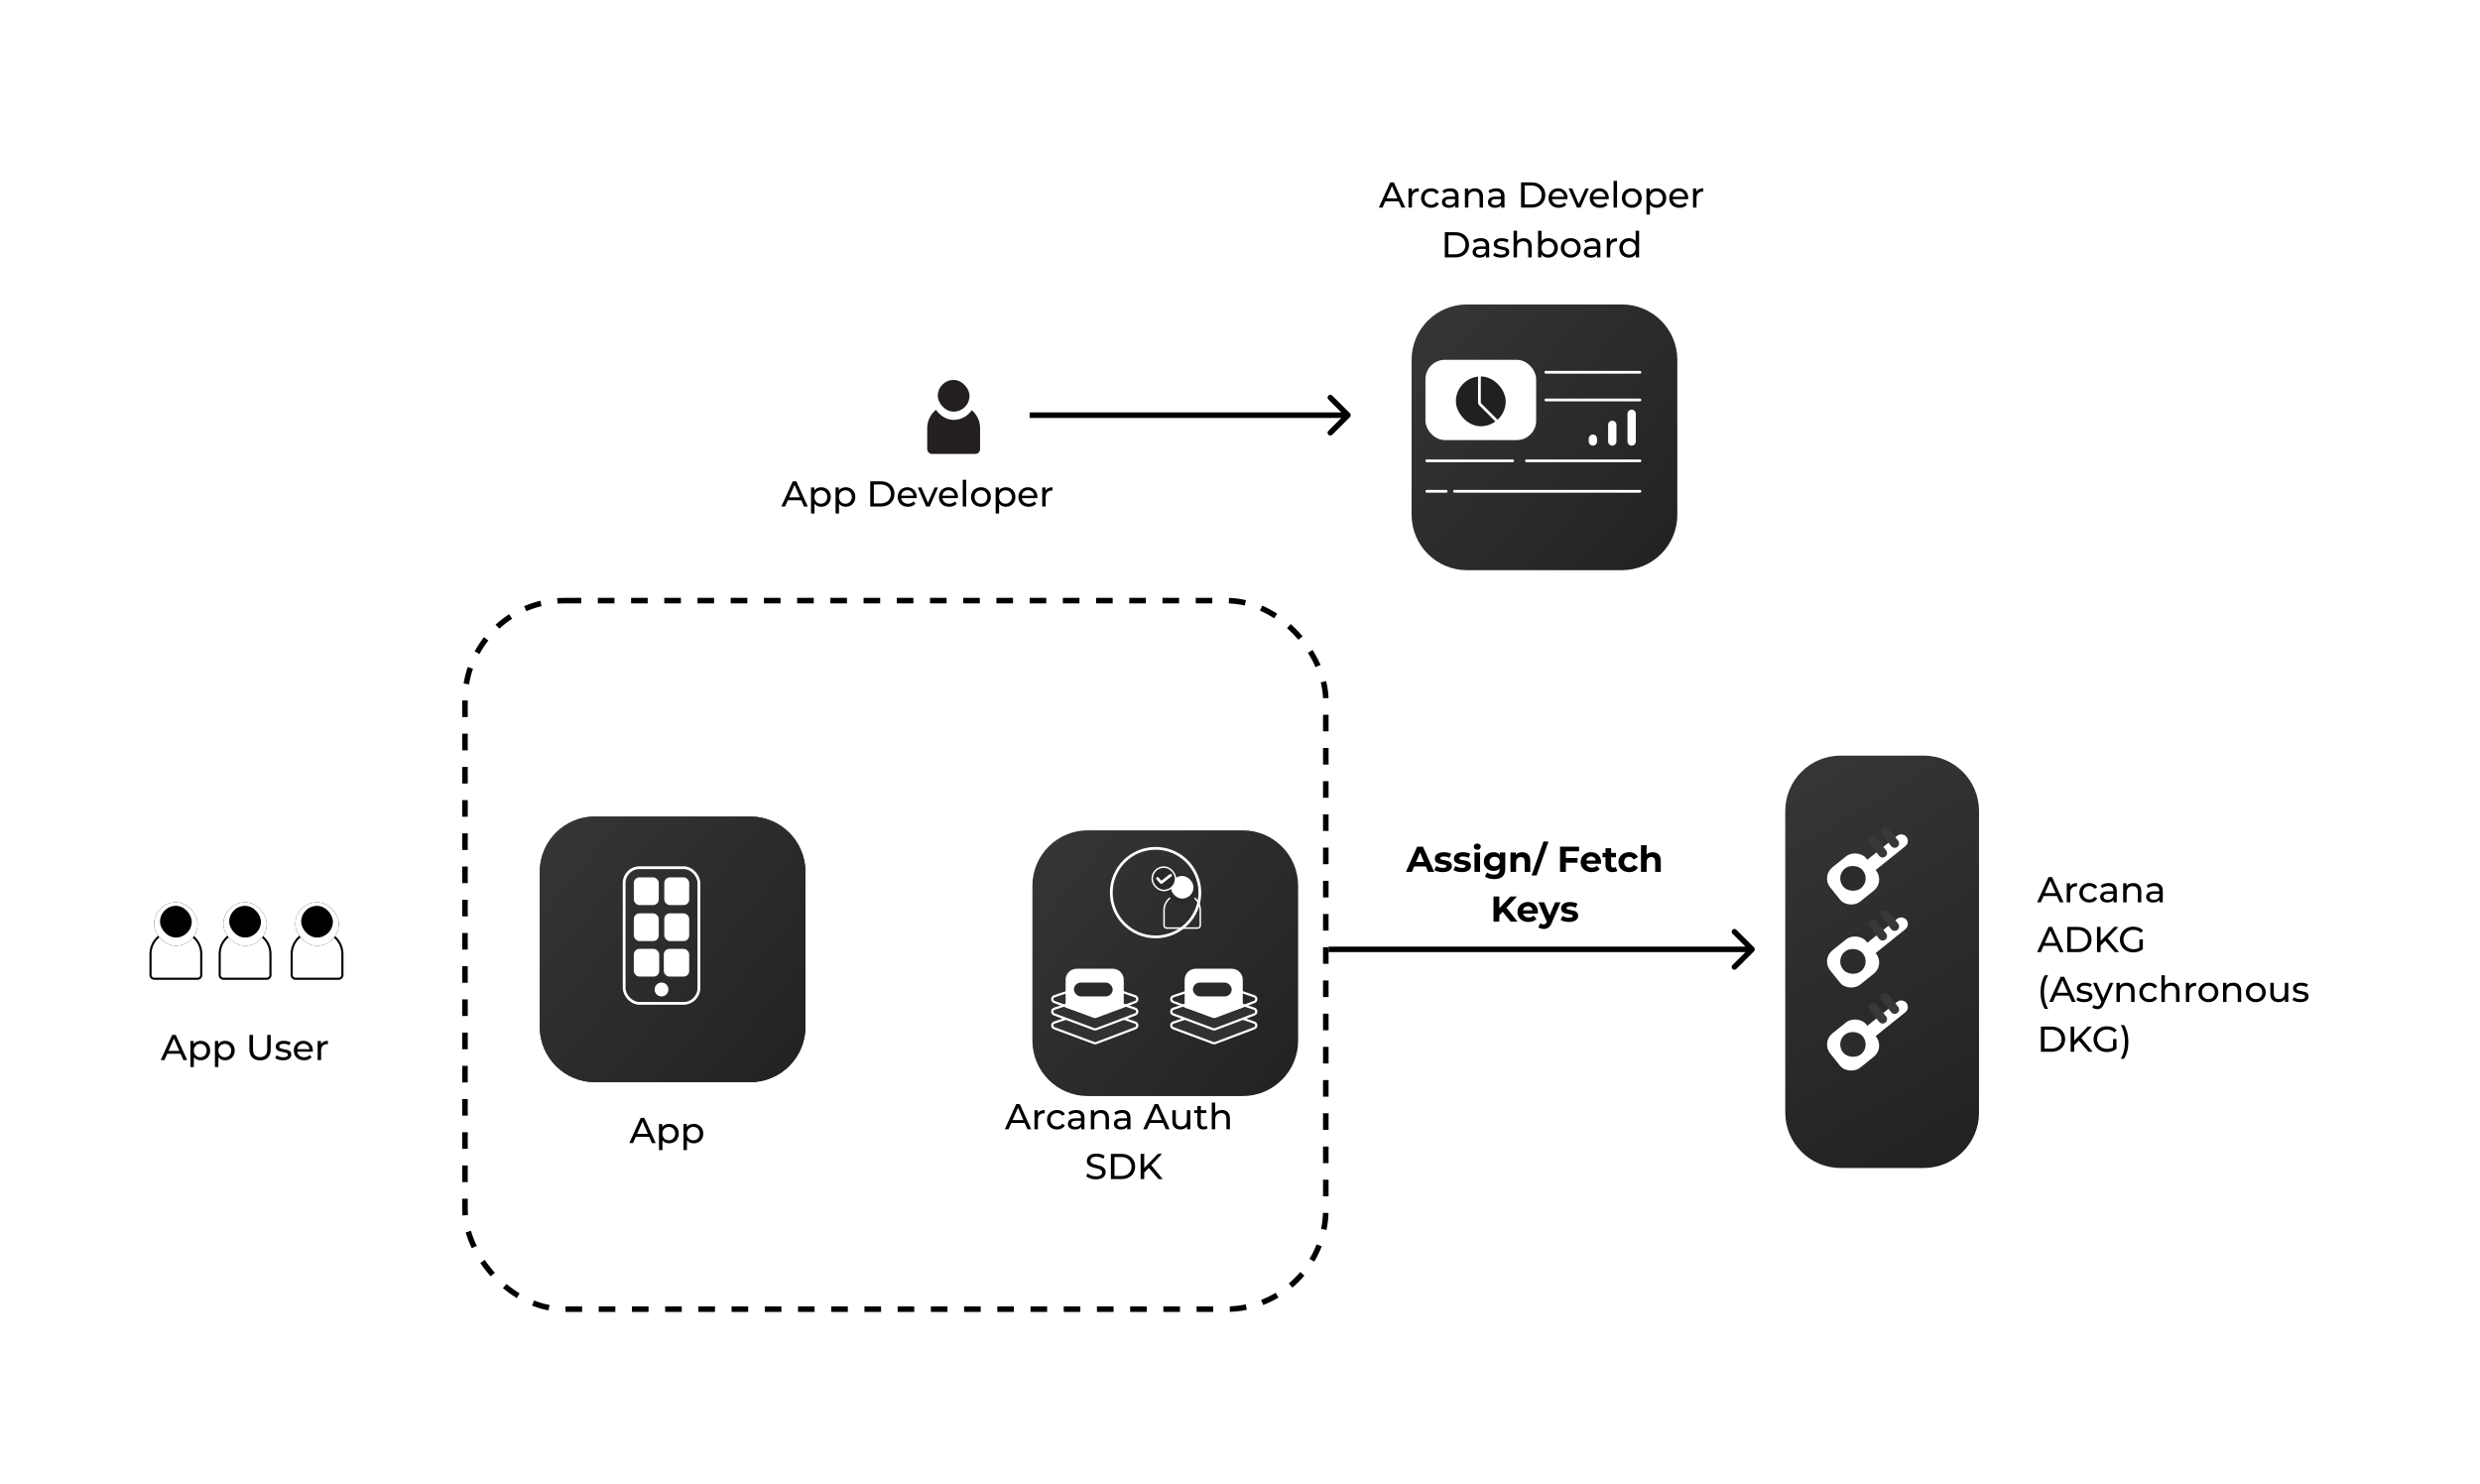 <svg width="896" height="536" viewBox="0 0 896 536" fill="none" xmlns="http://www.w3.org/2000/svg">
<g filter="url(#filter0_d_4501_1071)">
<path d="M191 310C191 298.954 199.954 290 211 290H267C278.046 290 287 298.954 287 310V366C287 377.046 278.046 386 267 386H211C199.954 386 191 377.046 191 366V310Z" fill="url(#paint0_radial_4501_1071)"/>
</g>
<circle cx="276.408" cy="337.736" r="2.064" fill="white"/>
<circle cx="201.064" cy="337.736" r="2.064" fill="white"/>
<circle cx="271.363" cy="318.9" r="2.064" transform="rotate(-30 271.363 318.9)" fill="white"/>
<circle cx="206.113" cy="356.572" r="2.064" transform="rotate(-30 206.113 356.572)" fill="white"/>
<circle cx="257.574" cy="305.112" r="2.064" transform="rotate(-60 257.574 305.112)" fill="white"/>
<circle cx="219.902" cy="370.362" r="2.064" transform="rotate(-60 219.902 370.362)" fill="white"/>
<circle cx="238.736" cy="300.065" r="2.064" transform="rotate(-90 238.736 300.065)" fill="white"/>
<circle cx="238.736" cy="337.002" r="2.064" transform="rotate(-90 238.736 337.002)" fill="white"/>
<circle cx="238.736" cy="337.178" r="5.037" transform="rotate(-90 238.736 337.178)" fill="white"/>
<circle cx="238.736" cy="375.408" r="2.064" transform="rotate(-90 238.736 375.408)" fill="white"/>
<circle cx="219.9" cy="305.11" r="2.064" transform="rotate(-120 219.9 305.11)" fill="white"/>
<circle cx="257.572" cy="370.36" r="2.064" transform="rotate(-120 257.572 370.36)" fill="white"/>
<circle cx="206.112" cy="318.899" r="2.064" transform="rotate(-150 206.112 318.899)" fill="white"/>
<circle cx="271.362" cy="356.571" r="2.064" transform="rotate(-150 271.362 356.571)" fill="white"/>
<line x1="206.905" y1="319.789" x2="206.905" y2="354.825" stroke="white" stroke-width="0.427"/>
<line x1="270.995" y1="319.789" x2="270.995" y2="354.825" stroke="white" stroke-width="0.427"/>
<line x1="238.326" y1="300.397" x2="270.322" y2="318.975" stroke="white" stroke-width="0.427"/>
<line y1="-0.214" x2="36.998" y2="-0.214" transform="matrix(-0.865 0.502 0.502 0.865 239.254 300.582)" stroke="white" stroke-width="0.427"/>
<line x1="239.147" y1="375.075" x2="207.151" y2="356.497" stroke="white" stroke-width="0.427"/>
<line y1="-0.214" x2="36.998" y2="-0.214" transform="matrix(0.865 -0.502 -0.502 -0.865 238.219 374.891)" stroke="white" stroke-width="0.427"/>
<line x1="221.219" y1="305.904" x2="254.546" y2="305.904" stroke="white" stroke-width="0.427"/>
<line x1="201.397" y1="338.147" x2="219.975" y2="306.151" stroke="white" stroke-width="0.427"/>
<line y1="-0.214" x2="36.998" y2="-0.214" transform="matrix(0.502 0.865 0.865 -0.502 201.582 337.219)" stroke="white" stroke-width="0.427"/>
<line x1="276.075" y1="337.326" x2="257.497" y2="369.322" stroke="white" stroke-width="0.427"/>
<line y1="-0.214" x2="36.998" y2="-0.214" transform="matrix(-0.502 -0.865 -0.865 0.502 275.891 338.254)" stroke="white" stroke-width="0.427"/>
<path d="M234.541 410.725H229.705L228.704 413H227.365L231.486 403.9H232.773L236.907 413H235.542L234.541 410.725ZM234.086 409.685L232.123 405.226L230.16 409.685H234.086ZM241.735 406.045C242.403 406.045 243.001 406.192 243.529 406.487C244.058 406.782 244.47 407.193 244.764 407.722C245.068 408.251 245.219 408.862 245.219 409.555C245.219 410.248 245.068 410.864 244.764 411.401C244.47 411.93 244.058 412.341 243.529 412.636C243.001 412.931 242.403 413.078 241.735 413.078C241.241 413.078 240.786 412.983 240.37 412.792C239.963 412.601 239.616 412.324 239.33 411.96V415.522H238.082V406.11H239.278V407.202C239.556 406.821 239.907 406.535 240.331 406.344C240.756 406.145 241.224 406.045 241.735 406.045ZM241.631 411.986C242.073 411.986 242.468 411.886 242.814 411.687C243.17 411.479 243.447 411.193 243.646 410.829C243.854 410.456 243.958 410.032 243.958 409.555C243.958 409.078 243.854 408.658 243.646 408.294C243.447 407.921 243.17 407.635 242.814 407.436C242.468 407.237 242.073 407.137 241.631 407.137C241.198 407.137 240.804 407.241 240.448 407.449C240.102 407.648 239.824 407.93 239.616 408.294C239.417 408.658 239.317 409.078 239.317 409.555C239.317 410.032 239.417 410.456 239.616 410.829C239.816 411.193 240.093 411.479 240.448 411.687C240.804 411.886 241.198 411.986 241.631 411.986ZM250.597 406.045C251.264 406.045 251.862 406.192 252.391 406.487C252.919 406.782 253.331 407.193 253.626 407.722C253.929 408.251 254.081 408.862 254.081 409.555C254.081 410.248 253.929 410.864 253.626 411.401C253.331 411.93 252.919 412.341 252.391 412.636C251.862 412.931 251.264 413.078 250.597 413.078C250.103 413.078 249.648 412.983 249.232 412.792C248.824 412.601 248.478 412.324 248.192 411.96V415.522H246.944V406.11H248.14V407.202C248.417 406.821 248.768 406.535 249.193 406.344C249.617 406.145 250.085 406.045 250.597 406.045ZM250.493 411.986C250.935 411.986 251.329 411.886 251.676 411.687C252.031 411.479 252.308 411.193 252.508 410.829C252.716 410.456 252.82 410.032 252.82 409.555C252.82 409.078 252.716 408.658 252.508 408.294C252.308 407.921 252.031 407.635 251.676 407.436C251.329 407.237 250.935 407.137 250.493 407.137C250.059 407.137 249.665 407.241 249.31 407.449C248.963 407.648 248.686 407.93 248.478 408.294C248.278 408.658 248.179 409.078 248.179 409.555C248.179 410.032 248.278 410.456 248.478 410.829C248.677 411.193 248.954 411.479 249.31 411.687C249.665 411.886 250.059 411.986 250.493 411.986Z" fill="white"/>
<path d="M54.379 344.668C54.379 340.192 58.008 336.563 62.485 336.563H64.606C69.083 336.563 72.712 340.192 72.712 344.668V352.305C72.712 353.033 72.122 353.623 71.394 353.623H55.697C54.969 353.623 54.379 353.033 54.379 352.305V344.668Z" stroke="white" stroke-width="0.758"/>
<rect x="55.695" y="326" width="15.697" height="15.697" rx="7.848" fill="#010101"/>
<rect x="57.816" y="327.273" width="11.454" height="11.454" rx="5.727" fill="white"/>
<path d="M79.379 344.668C79.379 340.192 83.008 336.563 87.485 336.563H89.606C94.083 336.563 97.712 340.192 97.712 344.668V352.305C97.712 353.033 97.122 353.623 96.394 353.623H80.697C79.969 353.623 79.379 353.033 79.379 352.305V344.668Z" stroke="white" stroke-width="0.758"/>
<rect x="80.695" y="326" width="15.697" height="15.697" rx="7.848" fill="#010101"/>
<rect x="82.816" y="327.273" width="11.454" height="11.454" rx="5.727" fill="white"/>
<path d="M105.379 344.668C105.379 340.192 109.008 336.563 113.485 336.563H115.606C120.083 336.563 123.712 340.192 123.712 344.668V352.305C123.712 353.033 123.122 353.623 122.394 353.623H106.697C105.969 353.623 105.379 353.033 105.379 352.305V344.668Z" stroke="white" stroke-width="0.758"/>
<rect x="106.695" y="326" width="15.697" height="15.697" rx="7.848" fill="#010101"/>
<rect x="108.816" y="327.273" width="11.454" height="11.454" rx="5.727" fill="white"/>
<path d="M515.145 313.05H510.92L510.114 315H507.956L512.012 305.9H514.092L518.161 315H515.951L515.145 313.05ZM514.482 311.451L513.039 307.967L511.596 311.451H514.482ZM521.252 315.104C520.671 315.104 520.104 315.035 519.549 314.896C518.994 314.749 518.552 314.567 518.223 314.35L518.899 312.894C519.211 313.093 519.588 313.258 520.03 313.388C520.472 313.509 520.905 313.57 521.33 313.57C522.188 313.57 522.617 313.358 522.617 312.933C522.617 312.734 522.5 312.591 522.266 312.504C522.032 312.417 521.672 312.344 521.187 312.283C520.615 312.196 520.143 312.097 519.77 311.984C519.397 311.871 519.072 311.672 518.795 311.386C518.526 311.1 518.392 310.693 518.392 310.164C518.392 309.722 518.518 309.332 518.769 308.994C519.029 308.647 519.402 308.379 519.887 308.188C520.381 307.997 520.962 307.902 521.629 307.902C522.123 307.902 522.613 307.958 523.098 308.071C523.592 308.175 523.999 308.322 524.32 308.513L523.644 309.956C523.029 309.609 522.357 309.436 521.629 309.436C521.196 309.436 520.871 309.497 520.654 309.618C520.437 309.739 520.329 309.895 520.329 310.086C520.329 310.303 520.446 310.454 520.68 310.541C520.914 310.628 521.287 310.71 521.798 310.788C522.37 310.883 522.838 310.987 523.202 311.1C523.566 311.204 523.882 311.399 524.151 311.685C524.42 311.971 524.554 312.37 524.554 312.881C524.554 313.314 524.424 313.7 524.164 314.038C523.904 314.376 523.523 314.64 523.02 314.831C522.526 315.013 521.937 315.104 521.252 315.104ZM528.158 315.104C527.577 315.104 527.01 315.035 526.455 314.896C525.9 314.749 525.458 314.567 525.129 314.35L525.805 312.894C526.117 313.093 526.494 313.258 526.936 313.388C527.378 313.509 527.811 313.57 528.236 313.57C529.094 313.57 529.523 313.358 529.523 312.933C529.523 312.734 529.406 312.591 529.172 312.504C528.938 312.417 528.578 312.344 528.093 312.283C527.521 312.196 527.049 312.097 526.676 311.984C526.303 311.871 525.978 311.672 525.701 311.386C525.432 311.1 525.298 310.693 525.298 310.164C525.298 309.722 525.424 309.332 525.675 308.994C525.935 308.647 526.308 308.379 526.793 308.188C527.287 307.997 527.868 307.902 528.535 307.902C529.029 307.902 529.519 307.958 530.004 308.071C530.498 308.175 530.905 308.322 531.226 308.513L530.55 309.956C529.935 309.609 529.263 309.436 528.535 309.436C528.102 309.436 527.777 309.497 527.56 309.618C527.343 309.739 527.235 309.895 527.235 310.086C527.235 310.303 527.352 310.454 527.586 310.541C527.82 310.628 528.193 310.71 528.704 310.788C529.276 310.883 529.744 310.987 530.108 311.1C530.472 311.204 530.788 311.399 531.057 311.685C531.326 311.971 531.46 312.37 531.46 312.881C531.46 313.314 531.33 313.7 531.07 314.038C530.81 314.376 530.429 314.64 529.926 314.831C529.432 315.013 528.843 315.104 528.158 315.104ZM532.711 308.006H534.739V315H532.711V308.006ZM533.725 307.031C533.353 307.031 533.049 306.923 532.815 306.706C532.581 306.489 532.464 306.221 532.464 305.9C532.464 305.579 532.581 305.311 532.815 305.094C533.049 304.877 533.353 304.769 533.725 304.769C534.098 304.769 534.401 304.873 534.635 305.081C534.869 305.289 534.986 305.549 534.986 305.861C534.986 306.199 534.869 306.481 534.635 306.706C534.401 306.923 534.098 307.031 533.725 307.031ZM543.837 308.006V313.83C543.837 315.113 543.503 316.066 542.836 316.69C542.168 317.314 541.193 317.626 539.911 317.626C539.235 317.626 538.593 317.544 537.987 317.379C537.38 317.214 536.877 316.976 536.479 316.664L537.285 315.208C537.579 315.451 537.952 315.641 538.403 315.78C538.853 315.927 539.304 316.001 539.755 316.001C540.457 316.001 540.972 315.841 541.302 315.52C541.64 315.208 541.809 314.731 541.809 314.09V313.791C541.28 314.372 540.543 314.662 539.599 314.662C538.957 314.662 538.368 314.523 537.831 314.246C537.302 313.96 536.882 313.561 536.57 313.05C536.258 312.539 536.102 311.949 536.102 311.282C536.102 310.615 536.258 310.025 536.57 309.514C536.882 309.003 537.302 308.608 537.831 308.331C538.368 308.045 538.957 307.902 539.599 307.902C540.613 307.902 541.384 308.236 541.913 308.903V308.006H543.837ZM540.002 312.998C540.539 312.998 540.977 312.842 541.315 312.53C541.661 312.209 541.835 311.793 541.835 311.282C541.835 310.771 541.661 310.359 541.315 310.047C540.977 309.726 540.539 309.566 540.002 309.566C539.464 309.566 539.022 309.726 538.676 310.047C538.329 310.359 538.156 310.771 538.156 311.282C538.156 311.793 538.329 312.209 538.676 312.53C539.022 312.842 539.464 312.998 540.002 312.998ZM549.975 307.902C550.842 307.902 551.539 308.162 552.068 308.682C552.605 309.202 552.874 309.973 552.874 310.996V315H550.846V311.308C550.846 310.753 550.725 310.342 550.482 310.073C550.239 309.796 549.888 309.657 549.429 309.657C548.918 309.657 548.51 309.817 548.207 310.138C547.904 310.45 547.752 310.918 547.752 311.542V315H545.724V308.006H547.661V308.825C547.93 308.53 548.263 308.305 548.662 308.149C549.061 307.984 549.498 307.902 549.975 307.902ZM557.637 304.054H559.444L555.154 316.3H553.347L557.637 304.054ZM565.734 307.59V309.995H569.946V311.685H565.734V315H563.628V305.9H570.505V307.59H565.734ZM578.461 311.529C578.461 311.555 578.448 311.737 578.422 312.075H573.131C573.226 312.508 573.451 312.851 573.807 313.102C574.162 313.353 574.604 313.479 575.133 313.479C575.497 313.479 575.817 313.427 576.095 313.323C576.381 313.21 576.645 313.037 576.888 312.803L577.967 313.973C577.308 314.727 576.346 315.104 575.081 315.104C574.292 315.104 573.594 314.952 572.988 314.649C572.381 314.337 571.913 313.908 571.584 313.362C571.254 312.816 571.09 312.196 571.09 311.503C571.09 310.818 571.25 310.203 571.571 309.657C571.9 309.102 572.346 308.673 572.91 308.37C573.482 308.058 574.119 307.902 574.821 307.902C575.505 307.902 576.125 308.049 576.68 308.344C577.234 308.639 577.668 309.063 577.98 309.618C578.3 310.164 578.461 310.801 578.461 311.529ZM574.834 309.436C574.374 309.436 573.989 309.566 573.677 309.826C573.365 310.086 573.174 310.441 573.105 310.892H576.55C576.48 310.45 576.29 310.099 575.978 309.839C575.666 309.57 575.284 309.436 574.834 309.436ZM584.322 314.662C584.123 314.809 583.876 314.922 583.581 315C583.295 315.069 582.992 315.104 582.671 315.104C581.839 315.104 581.193 314.892 580.734 314.467C580.283 314.042 580.058 313.418 580.058 312.595V309.722H578.979V308.162H580.058V306.459H582.086V308.162H583.828V309.722H582.086V312.569C582.086 312.864 582.16 313.093 582.307 313.258C582.463 313.414 582.68 313.492 582.957 313.492C583.278 313.492 583.551 313.405 583.776 313.232L584.322 314.662ZM588.625 315.104C587.879 315.104 587.208 314.952 586.61 314.649C586.02 314.337 585.557 313.908 585.219 313.362C584.889 312.816 584.725 312.196 584.725 311.503C584.725 310.81 584.889 310.19 585.219 309.644C585.557 309.098 586.02 308.673 586.61 308.37C587.208 308.058 587.879 307.902 588.625 307.902C589.361 307.902 590.003 308.058 590.549 308.37C591.103 308.673 591.506 309.111 591.758 309.683L590.185 310.528C589.821 309.887 589.296 309.566 588.612 309.566C588.083 309.566 587.645 309.739 587.299 310.086C586.952 310.433 586.779 310.905 586.779 311.503C586.779 312.101 586.952 312.573 587.299 312.92C587.645 313.267 588.083 313.44 588.612 313.44C589.305 313.44 589.829 313.119 590.185 312.478L591.758 313.336C591.506 313.891 591.103 314.324 590.549 314.636C590.003 314.948 589.361 315.104 588.625 315.104ZM597.125 307.902C597.992 307.902 598.69 308.162 599.218 308.682C599.756 309.202 600.024 309.973 600.024 310.996V315H597.996V311.308C597.996 310.753 597.875 310.342 597.632 310.073C597.39 309.796 597.039 309.657 596.579 309.657C596.068 309.657 595.661 309.817 595.357 310.138C595.054 310.45 594.902 310.918 594.902 311.542V315H592.874V305.354H594.902V308.734C595.171 308.465 595.496 308.262 595.877 308.123C596.259 307.976 596.675 307.902 597.125 307.902ZM542.904 329.425L541.682 330.699V333H539.589V323.9H541.682V328.151L545.712 323.9H548.052L544.282 327.956L548.273 333H545.816L542.904 329.425ZM555.628 329.529C555.628 329.555 555.615 329.737 555.589 330.075H550.298C550.394 330.508 550.619 330.851 550.974 331.102C551.33 331.353 551.772 331.479 552.3 331.479C552.664 331.479 552.985 331.427 553.262 331.323C553.548 331.21 553.813 331.037 554.055 330.803L555.134 331.973C554.476 332.727 553.514 333.104 552.248 333.104C551.46 333.104 550.762 332.952 550.155 332.649C549.549 332.337 549.081 331.908 548.751 331.362C548.422 330.816 548.257 330.196 548.257 329.503C548.257 328.818 548.418 328.203 548.738 327.657C549.068 327.102 549.514 326.673 550.077 326.37C550.649 326.058 551.286 325.902 551.988 325.902C552.673 325.902 553.293 326.049 553.847 326.344C554.402 326.639 554.835 327.063 555.147 327.618C555.468 328.164 555.628 328.801 555.628 329.529ZM552.001 327.436C551.542 327.436 551.156 327.566 550.844 327.826C550.532 328.086 550.342 328.441 550.272 328.892H553.717C553.648 328.45 553.457 328.099 553.145 327.839C552.833 327.57 552.452 327.436 552.001 327.436ZM563.794 326.006L560.635 333.429C560.314 334.235 559.915 334.803 559.439 335.132C558.971 335.461 558.403 335.626 557.736 335.626C557.372 335.626 557.012 335.57 556.657 335.457C556.301 335.344 556.011 335.188 555.786 334.989L556.527 333.546C556.683 333.685 556.86 333.793 557.06 333.871C557.268 333.949 557.471 333.988 557.671 333.988C557.948 333.988 558.173 333.919 558.347 333.78C558.52 333.65 558.676 333.429 558.815 333.117L558.841 333.052L555.812 326.006H557.905L559.868 330.751L561.844 326.006H563.794ZM566.872 333.104C566.292 333.104 565.724 333.035 565.169 332.896C564.615 332.749 564.173 332.567 563.843 332.35L564.519 330.894C564.831 331.093 565.208 331.258 565.65 331.388C566.092 331.509 566.526 331.57 566.95 331.57C567.808 331.57 568.237 331.358 568.237 330.933C568.237 330.734 568.12 330.591 567.886 330.504C567.652 330.417 567.293 330.344 566.807 330.283C566.235 330.196 565.763 330.097 565.39 329.984C565.018 329.871 564.693 329.672 564.415 329.386C564.147 329.1 564.012 328.693 564.012 328.164C564.012 327.722 564.138 327.332 564.389 326.994C564.649 326.647 565.022 326.379 565.507 326.188C566.001 325.997 566.582 325.902 567.249 325.902C567.743 325.902 568.233 325.958 568.718 326.071C569.212 326.175 569.62 326.322 569.94 326.513L569.264 327.956C568.649 327.609 567.977 327.436 567.249 327.436C566.816 327.436 566.491 327.497 566.274 327.618C566.058 327.739 565.949 327.895 565.949 328.086C565.949 328.303 566.066 328.454 566.3 328.541C566.534 328.628 566.907 328.71 567.418 328.788C567.99 328.883 568.458 328.987 568.822 329.1C569.186 329.204 569.503 329.399 569.771 329.685C570.04 329.971 570.174 330.37 570.174 330.881C570.174 331.314 570.044 331.7 569.784 332.038C569.524 332.376 569.143 332.64 568.64 332.831C568.146 333.013 567.557 333.104 566.872 333.104Z" fill="black"/>
<path d="M743.163 323.725H738.327L737.326 326H735.987L740.108 316.9H741.395L745.529 326H744.164L743.163 323.725ZM742.708 322.685L740.745 318.226L738.782 322.685H742.708ZM747.9 320.267C748.117 319.868 748.438 319.565 748.862 319.357C749.287 319.149 749.803 319.045 750.409 319.045V320.254C750.34 320.245 750.245 320.241 750.123 320.241C749.447 320.241 748.914 320.445 748.524 320.852C748.143 321.251 747.952 321.823 747.952 322.568V326H746.704V319.11H747.9V320.267ZM754.887 326.078C754.185 326.078 753.557 325.926 753.002 325.623C752.456 325.32 752.027 324.904 751.715 324.375C751.403 323.838 751.247 323.231 751.247 322.555C751.247 321.879 751.403 321.277 751.715 320.748C752.027 320.211 752.456 319.795 753.002 319.5C753.557 319.197 754.185 319.045 754.887 319.045C755.511 319.045 756.066 319.171 756.551 319.422C757.045 319.673 757.427 320.037 757.695 320.514L756.746 321.125C756.53 320.796 756.261 320.549 755.94 320.384C755.62 320.219 755.264 320.137 754.874 320.137C754.424 320.137 754.016 320.237 753.652 320.436C753.297 320.635 753.015 320.921 752.807 321.294C752.608 321.658 752.508 322.078 752.508 322.555C752.508 323.04 752.608 323.469 752.807 323.842C753.015 324.206 753.297 324.488 753.652 324.687C754.016 324.886 754.424 324.986 754.874 324.986C755.264 324.986 755.62 324.904 755.94 324.739C756.261 324.574 756.53 324.327 756.746 323.998L757.695 324.596C757.427 325.073 757.045 325.441 756.551 325.701C756.066 325.952 755.511 326.078 754.887 326.078ZM761.82 319.045C762.773 319.045 763.501 319.279 764.004 319.747C764.515 320.215 764.771 320.913 764.771 321.84V326H763.588V325.09C763.38 325.411 763.081 325.658 762.691 325.831C762.31 325.996 761.855 326.078 761.326 326.078C760.555 326.078 759.935 325.892 759.467 325.519C759.008 325.146 758.778 324.657 758.778 324.05C758.778 323.443 758.999 322.958 759.441 322.594C759.883 322.221 760.585 322.035 761.547 322.035H763.523V321.788C763.523 321.251 763.367 320.839 763.055 320.553C762.743 320.267 762.284 320.124 761.677 320.124C761.27 320.124 760.871 320.193 760.481 320.332C760.091 320.462 759.762 320.64 759.493 320.865L758.973 319.929C759.328 319.643 759.753 319.426 760.247 319.279C760.741 319.123 761.265 319.045 761.82 319.045ZM761.534 325.116C762.011 325.116 762.422 325.012 762.769 324.804C763.116 324.587 763.367 324.284 763.523 323.894V322.932H761.599C760.542 322.932 760.013 323.287 760.013 323.998C760.013 324.345 760.147 324.618 760.416 324.817C760.685 325.016 761.057 325.116 761.534 325.116ZM770.759 319.045C771.635 319.045 772.328 319.301 772.839 319.812C773.359 320.315 773.619 321.056 773.619 322.035V326H772.371V322.178C772.371 321.511 772.211 321.008 771.89 320.67C771.57 320.332 771.11 320.163 770.512 320.163C769.836 320.163 769.303 320.362 768.913 320.761C768.523 321.151 768.328 321.714 768.328 322.451V326H767.08V319.11H768.276V320.15C768.528 319.795 768.866 319.522 769.29 319.331C769.724 319.14 770.213 319.045 770.759 319.045ZM778.438 319.045C779.391 319.045 780.119 319.279 780.622 319.747C781.133 320.215 781.389 320.913 781.389 321.84V326H780.206V325.09C779.998 325.411 779.699 325.658 779.309 325.831C778.928 325.996 778.473 326.078 777.944 326.078C777.173 326.078 776.553 325.892 776.085 325.519C775.626 325.146 775.396 324.657 775.396 324.05C775.396 323.443 775.617 322.958 776.059 322.594C776.501 322.221 777.203 322.035 778.165 322.035H780.141V321.788C780.141 321.251 779.985 320.839 779.673 320.553C779.361 320.267 778.902 320.124 778.295 320.124C777.888 320.124 777.489 320.193 777.099 320.332C776.709 320.462 776.38 320.64 776.111 320.865L775.591 319.929C775.946 319.643 776.371 319.426 776.865 319.279C777.359 319.123 777.883 319.045 778.438 319.045ZM778.152 325.116C778.629 325.116 779.04 325.012 779.387 324.804C779.734 324.587 779.985 324.284 780.141 323.894V322.932H778.217C777.16 322.932 776.631 323.287 776.631 323.998C776.631 324.345 776.765 324.618 777.034 324.817C777.303 325.016 777.675 325.116 778.152 325.116ZM743.163 341.725H738.327L737.326 344H735.987L740.108 334.9H741.395L745.529 344H744.164L743.163 341.725ZM742.708 340.685L740.745 336.226L738.782 340.685H742.708ZM746.886 334.9H750.721C751.683 334.9 752.537 335.091 753.282 335.472C754.028 335.853 754.604 336.391 755.011 337.084C755.427 337.769 755.635 338.557 755.635 339.45C755.635 340.343 755.427 341.136 755.011 341.829C754.604 342.514 754.028 343.047 753.282 343.428C752.537 343.809 751.683 344 750.721 344H746.886V334.9ZM750.643 342.869C751.38 342.869 752.026 342.726 752.58 342.44C753.144 342.154 753.577 341.755 753.88 341.244C754.184 340.724 754.335 340.126 754.335 339.45C754.335 338.774 754.184 338.18 753.88 337.669C753.577 337.149 753.144 336.746 752.58 336.46C752.026 336.174 751.38 336.031 750.643 336.031H748.186V342.869H750.643ZM760.591 339.957L758.927 341.647V344H757.627V334.9H758.927V339.983L763.867 334.9H765.349L761.462 338.995L765.596 344H764.075L760.591 339.957ZM772.945 339.398H774.193V342.947C773.743 343.32 773.218 343.606 772.62 343.805C772.022 344.004 771.398 344.104 770.748 344.104C769.83 344.104 769.002 343.905 768.265 343.506C767.529 343.099 766.948 342.544 766.523 341.842C766.107 341.131 765.899 340.334 765.899 339.45C765.899 338.566 766.107 337.769 766.523 337.058C766.948 336.347 767.529 335.793 768.265 335.394C769.011 334.995 769.847 334.796 770.774 334.796C771.502 334.796 772.161 334.917 772.75 335.16C773.348 335.394 773.855 335.741 774.271 336.2L773.465 337.006C772.737 336.304 771.858 335.953 770.826 335.953C770.133 335.953 769.509 336.105 768.954 336.408C768.408 336.703 767.979 337.119 767.667 337.656C767.355 338.185 767.199 338.783 767.199 339.45C767.199 340.109 767.355 340.707 767.667 341.244C767.979 341.773 768.408 342.189 768.954 342.492C769.509 342.795 770.129 342.947 770.813 342.947C771.628 342.947 772.339 342.752 772.945 342.362V339.398ZM738.782 364.522C738.288 363.725 737.907 362.81 737.638 361.779C737.369 360.739 737.235 359.625 737.235 358.438C737.235 357.251 737.369 356.137 737.638 355.097C737.907 354.048 738.288 353.134 738.782 352.354H739.965C739.445 353.264 739.064 354.217 738.821 355.214C738.578 356.211 738.457 357.285 738.457 358.438C738.457 359.591 738.578 360.665 738.821 361.662C739.064 362.659 739.445 363.612 739.965 364.522H738.782ZM747.543 359.725H742.707L741.706 362H740.367L744.488 352.9H745.775L749.909 362H748.544L747.543 359.725ZM747.088 358.685L745.125 354.226L743.162 358.685H747.088ZM752.997 362.078C752.434 362.078 751.892 362.004 751.372 361.857C750.852 361.701 750.445 361.506 750.15 361.272L750.67 360.284C750.973 360.501 751.342 360.674 751.775 360.804C752.208 360.934 752.646 360.999 753.088 360.999C754.18 360.999 754.726 360.687 754.726 360.063C754.726 359.855 754.652 359.69 754.505 359.569C754.358 359.448 754.171 359.361 753.946 359.309C753.729 359.248 753.417 359.183 753.01 359.114C752.455 359.027 752 358.928 751.645 358.815C751.298 358.702 750.999 358.512 750.748 358.243C750.497 357.974 750.371 357.597 750.371 357.112C750.371 356.488 750.631 355.99 751.151 355.617C751.671 355.236 752.369 355.045 753.244 355.045C753.703 355.045 754.163 355.101 754.622 355.214C755.081 355.327 755.458 355.478 755.753 355.669L755.22 356.657C754.657 356.293 753.994 356.111 753.231 356.111C752.702 356.111 752.299 356.198 752.022 356.371C751.745 356.544 751.606 356.774 751.606 357.06C751.606 357.285 751.684 357.463 751.84 357.593C751.996 357.723 752.187 357.818 752.412 357.879C752.646 357.94 752.971 358.009 753.387 358.087C753.942 358.182 754.388 358.286 754.726 358.399C755.073 358.503 755.367 358.685 755.61 358.945C755.853 359.205 755.974 359.569 755.974 360.037C755.974 360.661 755.705 361.159 755.168 361.532C754.639 361.896 753.916 362.078 752.997 362.078ZM763.504 355.11L760.163 362.689C759.868 363.391 759.521 363.885 759.123 364.171C758.733 364.457 758.26 364.6 757.706 364.6C757.368 364.6 757.038 364.544 756.718 364.431C756.406 364.327 756.146 364.171 755.938 363.963L756.471 363.027C756.826 363.365 757.238 363.534 757.706 363.534C758.009 363.534 758.26 363.452 758.46 363.287C758.668 363.131 758.854 362.858 759.019 362.468L759.24 361.987L756.198 355.11H757.498L759.903 360.622L762.282 355.11H763.504ZM768.347 355.045C769.223 355.045 769.916 355.301 770.427 355.812C770.947 356.315 771.207 357.056 771.207 358.035V362H769.959V358.178C769.959 357.511 769.799 357.008 769.478 356.67C769.158 356.332 768.698 356.163 768.1 356.163C767.424 356.163 766.891 356.362 766.501 356.761C766.111 357.151 765.916 357.714 765.916 358.451V362H764.668V355.11H765.864V356.15C766.116 355.795 766.454 355.522 766.878 355.331C767.312 355.14 767.801 355.045 768.347 355.045ZM776.558 362.078C775.856 362.078 775.228 361.926 774.673 361.623C774.127 361.32 773.698 360.904 773.386 360.375C773.074 359.838 772.918 359.231 772.918 358.555C772.918 357.879 773.074 357.277 773.386 356.748C773.698 356.211 774.127 355.795 774.673 355.5C775.228 355.197 775.856 355.045 776.558 355.045C777.182 355.045 777.737 355.171 778.222 355.422C778.716 355.673 779.097 356.037 779.366 356.514L778.417 357.125C778.2 356.796 777.932 356.549 777.611 356.384C777.29 356.219 776.935 356.137 776.545 356.137C776.094 356.137 775.687 356.237 775.323 356.436C774.968 356.635 774.686 356.921 774.478 357.294C774.279 357.658 774.179 358.078 774.179 358.555C774.179 359.04 774.279 359.469 774.478 359.842C774.686 360.206 774.968 360.488 775.323 360.687C775.687 360.886 776.094 360.986 776.545 360.986C776.935 360.986 777.29 360.904 777.611 360.739C777.932 360.574 778.2 360.327 778.417 359.998L779.366 360.596C779.097 361.073 778.716 361.441 778.222 361.701C777.737 361.952 777.182 362.078 776.558 362.078ZM784.572 355.045C785.447 355.045 786.141 355.301 786.652 355.812C787.172 356.315 787.432 357.056 787.432 358.035V362H786.184V358.178C786.184 357.511 786.024 357.008 785.703 356.67C785.382 356.332 784.923 356.163 784.325 356.163C783.649 356.163 783.116 356.362 782.726 356.761C782.336 357.151 782.141 357.714 782.141 358.451V362H780.893V352.354H782.141V356.085C782.401 355.756 782.739 355.5 783.155 355.318C783.58 355.136 784.052 355.045 784.572 355.045ZM790.938 356.267C791.154 355.868 791.475 355.565 791.9 355.357C792.324 355.149 792.84 355.045 793.447 355.045V356.254C793.377 356.245 793.282 356.241 793.161 356.241C792.485 356.241 791.952 356.445 791.562 356.852C791.18 357.251 790.99 357.823 790.99 358.568V362H789.742V355.11H790.938V356.267ZM797.872 362.078C797.188 362.078 796.572 361.926 796.026 361.623C795.48 361.32 795.051 360.904 794.739 360.375C794.436 359.838 794.284 359.231 794.284 358.555C794.284 357.879 794.436 357.277 794.739 356.748C795.051 356.211 795.48 355.795 796.026 355.5C796.572 355.197 797.188 355.045 797.872 355.045C798.557 355.045 799.168 355.197 799.705 355.5C800.251 355.795 800.676 356.211 800.979 356.748C801.291 357.277 801.447 357.879 801.447 358.555C801.447 359.231 801.291 359.838 800.979 360.375C800.676 360.904 800.251 361.32 799.705 361.623C799.168 361.926 798.557 362.078 797.872 362.078ZM797.872 360.986C798.314 360.986 798.709 360.886 799.055 360.687C799.411 360.479 799.688 360.193 799.887 359.829C800.087 359.456 800.186 359.032 800.186 358.555C800.186 358.078 800.087 357.658 799.887 357.294C799.688 356.921 799.411 356.635 799.055 356.436C798.709 356.237 798.314 356.137 797.872 356.137C797.43 356.137 797.032 356.237 796.676 356.436C796.33 356.635 796.052 356.921 795.844 357.294C795.645 357.658 795.545 358.078 795.545 358.555C795.545 359.032 795.645 359.456 795.844 359.829C796.052 360.193 796.33 360.479 796.676 360.687C797.032 360.886 797.43 360.986 797.872 360.986ZM806.852 355.045C807.728 355.045 808.421 355.301 808.932 355.812C809.452 356.315 809.712 357.056 809.712 358.035V362H808.464V358.178C808.464 357.511 808.304 357.008 807.983 356.67C807.663 356.332 807.203 356.163 806.605 356.163C805.929 356.163 805.396 356.362 805.006 356.761C804.616 357.151 804.421 357.714 804.421 358.451V362H803.173V355.11H804.369V356.15C804.621 355.795 804.959 355.522 805.383 355.331C805.817 355.14 806.306 355.045 806.852 355.045ZM815.011 362.078C814.326 362.078 813.711 361.926 813.165 361.623C812.619 361.32 812.19 360.904 811.878 360.375C811.575 359.838 811.423 359.231 811.423 358.555C811.423 357.879 811.575 357.277 811.878 356.748C812.19 356.211 812.619 355.795 813.165 355.5C813.711 355.197 814.326 355.045 815.011 355.045C815.696 355.045 816.307 355.197 816.844 355.5C817.39 355.795 817.815 356.211 818.118 356.748C818.43 357.277 818.586 357.879 818.586 358.555C818.586 359.231 818.43 359.838 818.118 360.375C817.815 360.904 817.39 361.32 816.844 361.623C816.307 361.926 815.696 362.078 815.011 362.078ZM815.011 360.986C815.453 360.986 815.847 360.886 816.194 360.687C816.549 360.479 816.827 360.193 817.026 359.829C817.225 359.456 817.325 359.032 817.325 358.555C817.325 358.078 817.225 357.658 817.026 357.294C816.827 356.921 816.549 356.635 816.194 356.436C815.847 356.237 815.453 356.137 815.011 356.137C814.569 356.137 814.17 356.237 813.815 356.436C813.468 356.635 813.191 356.921 812.983 357.294C812.784 357.658 812.684 358.078 812.684 358.555C812.684 359.032 812.784 359.456 812.983 359.829C813.191 360.193 813.468 360.479 813.815 360.687C814.17 360.886 814.569 360.986 815.011 360.986ZM826.734 355.11V362H825.551V360.96C825.3 361.315 824.966 361.593 824.55 361.792C824.143 361.983 823.696 362.078 823.211 362.078C822.292 362.078 821.569 361.827 821.04 361.324C820.511 360.813 820.247 360.063 820.247 359.075V355.11H821.495V358.932C821.495 359.599 821.655 360.106 821.976 360.453C822.297 360.791 822.756 360.96 823.354 360.96C824.013 360.96 824.533 360.761 824.914 360.362C825.295 359.963 825.486 359.4 825.486 358.672V355.11H826.734ZM831.086 362.078C830.522 362.078 829.981 362.004 829.461 361.857C828.941 361.701 828.533 361.506 828.239 361.272L828.759 360.284C829.062 360.501 829.43 360.674 829.864 360.804C830.297 360.934 830.735 360.999 831.177 360.999C832.269 360.999 832.815 360.687 832.815 360.063C832.815 359.855 832.741 359.69 832.594 359.569C832.446 359.448 832.26 359.361 832.035 359.309C831.818 359.248 831.506 359.183 831.099 359.114C830.544 359.027 830.089 358.928 829.734 358.815C829.387 358.702 829.088 358.512 828.837 358.243C828.585 357.974 828.46 357.597 828.46 357.112C828.46 356.488 828.72 355.99 829.24 355.617C829.76 355.236 830.457 355.045 831.333 355.045C831.792 355.045 832.251 355.101 832.711 355.214C833.17 355.327 833.547 355.478 833.842 355.669L833.309 356.657C832.745 356.293 832.082 356.111 831.32 356.111C830.791 356.111 830.388 356.198 830.111 356.371C829.833 356.544 829.695 356.774 829.695 357.06C829.695 357.285 829.773 357.463 829.929 357.593C830.085 357.723 830.275 357.818 830.501 357.879C830.735 357.94 831.06 358.009 831.476 358.087C832.03 358.182 832.477 358.286 832.815 358.399C833.161 358.503 833.456 358.685 833.699 358.945C833.941 359.205 834.063 359.569 834.063 360.037C834.063 360.661 833.794 361.159 833.257 361.532C832.728 361.896 832.004 362.078 831.086 362.078ZM737.365 370.9H741.2C742.162 370.9 743.016 371.091 743.761 371.472C744.506 371.853 745.083 372.391 745.49 373.084C745.906 373.769 746.114 374.557 746.114 375.45C746.114 376.343 745.906 377.136 745.49 377.829C745.083 378.514 744.506 379.047 743.761 379.428C743.016 379.809 742.162 380 741.2 380H737.365V370.9ZM741.122 378.869C741.859 378.869 742.504 378.726 743.059 378.44C743.622 378.154 744.056 377.755 744.359 377.244C744.662 376.724 744.814 376.126 744.814 375.45C744.814 374.774 744.662 374.18 744.359 373.669C744.056 373.149 743.622 372.746 743.059 372.46C742.504 372.174 741.859 372.031 741.122 372.031H738.665V378.869H741.122ZM751.069 375.957L749.405 377.647V380H748.105V370.9H749.405V375.983L754.345 370.9H755.827L751.94 374.995L756.074 380H754.553L751.069 375.957ZM763.424 375.398H764.672V378.947C764.221 379.32 763.697 379.606 763.099 379.805C762.501 380.004 761.877 380.104 761.227 380.104C760.308 380.104 759.481 379.905 758.744 379.506C758.007 379.099 757.427 378.544 757.002 377.842C756.586 377.131 756.378 376.334 756.378 375.45C756.378 374.566 756.586 373.769 757.002 373.058C757.427 372.347 758.007 371.793 758.744 371.394C759.489 370.995 760.326 370.796 761.253 370.796C761.981 370.796 762.64 370.917 763.229 371.16C763.827 371.394 764.334 371.741 764.75 372.2L763.944 373.006C763.216 372.304 762.336 371.953 761.305 371.953C760.612 371.953 759.988 372.105 759.433 372.408C758.887 372.703 758.458 373.119 758.146 373.656C757.834 374.185 757.678 374.783 757.678 375.45C757.678 376.109 757.834 376.707 758.146 377.244C758.458 377.773 758.887 378.189 759.433 378.492C759.988 378.795 760.607 378.947 761.292 378.947C762.107 378.947 762.817 378.752 763.424 378.362V375.398ZM766.212 382.522C766.732 381.612 767.113 380.659 767.356 379.662C767.607 378.665 767.733 377.591 767.733 376.438C767.733 375.285 767.607 374.211 767.356 373.214C767.113 372.217 766.732 371.264 766.212 370.354H767.395C767.898 371.134 768.283 372.044 768.552 373.084C768.821 374.124 768.955 375.242 768.955 376.438C768.955 377.625 768.821 378.739 768.552 379.779C768.283 380.819 767.898 381.733 767.395 382.522H766.212Z" fill="black"/>
<g filter="url(#filter1_d_4501_1071)">
<path d="M191 310C191 298.954 199.954 290 211 290H267C278.046 290 287 298.954 287 310V366C287 377.046 278.046 386 267 386H211C199.954 386 191 377.046 191 366V310Z" fill="url(#paint1_radial_4501_1071)"/>
</g>
<rect x="225.5" y="313.5" width="27" height="49" rx="5.5" stroke="white"/>
<rect x="229" y="317" width="9" height="10" rx="2" fill="white"/>
<rect x="240" y="317" width="9" height="10" rx="2" fill="white"/>
<rect x="229" y="330" width="9" height="10" rx="2" fill="white"/>
<rect x="240" y="330" width="9" height="10" rx="2" fill="white"/>
<rect x="229" y="342.832" width="9.167" height="10" rx="2" fill="white"/>
<rect x="239.832" y="342.832" width="9.167" height="10" rx="2" fill="white"/>
<circle cx="239" cy="357.5" r="2.5" fill="white"/>
<g filter="url(#filter2_d_4501_1071)">
<path d="M322.379 149.668C322.379 145.192 326.008 141.563 330.485 141.563H332.606C337.083 141.563 340.712 145.192 340.712 149.668V157.305C340.712 158.033 340.122 158.623 339.394 158.623H323.697C322.969 158.623 322.379 158.033 322.379 157.305V149.668Z" fill="#241F20" stroke="#241F20" stroke-width="0.758"/>
<rect x="323.695" y="131" width="15.697" height="15.697" rx="7.848" fill="white"/>
<rect x="325.816" y="132.273" width="11.454" height="11.454" rx="5.727" fill="#241F20"/>
</g>
<g filter="url(#filter3_d_4501_1071)">
<g filter="url(#filter4_d_4501_1071)">
<path d="M356 310C356 298.954 364.954 290 376 290H432C443.046 290 452 298.954 452 310V366C452 377.046 443.046 386 432 386H376C364.954 386 356 377.046 356 366V310Z" fill="url(#paint2_radial_4501_1071)"/>
</g>
<path d="M382.306 359.617L367.902 364.455C366.934 364.78 366.912 366.141 367.869 366.497L382.272 371.858C382.518 371.95 382.789 371.949 383.034 371.856L397.187 366.495C398.137 366.135 398.114 364.785 397.154 364.457L383.001 359.619C382.776 359.542 382.531 359.541 382.306 359.617Z" fill="#313131" stroke="white" stroke-width="0.812"/>
<path d="M382.306 354.617L367.902 359.455C366.934 359.78 366.912 361.141 367.869 361.497L382.272 366.858C382.518 366.95 382.789 366.949 383.034 366.856L397.187 361.495C398.137 361.135 398.114 359.785 397.154 359.457L383.001 354.619C382.776 354.542 382.531 354.541 382.306 354.617Z" fill="#313131" stroke="white" stroke-width="0.812"/>
<path d="M382.306 350.117L367.902 354.955C366.934 355.28 366.912 356.641 367.869 356.997L382.272 362.358C382.518 362.45 382.789 362.449 383.034 362.356L397.187 356.995C398.137 356.635 398.114 355.285 397.154 354.957L383.001 350.119C382.776 350.042 382.531 350.041 382.306 350.117Z" stroke="white" stroke-width="0.812"/>
<path d="M372 349C372 346.791 373.791 345 376 345H389C391.209 345 393 346.791 393 349V359L383.765 362.078C382.944 362.352 382.056 362.352 381.235 362.078L372 359V349Z" fill="white"/>
<rect x="375" y="350" width="14" height="5" rx="2.5" fill="#2A2A2A"/>
<path d="M425.306 359.617L410.902 364.455C409.934 364.78 409.912 366.141 410.869 366.497L425.272 371.858C425.518 371.95 425.789 371.949 426.034 371.856L440.187 366.495C441.137 366.135 441.114 364.785 440.154 364.457L426.001 359.619C425.776 359.542 425.531 359.541 425.306 359.617Z" fill="#313131" stroke="white" stroke-width="0.812"/>
<path d="M425.306 354.617L410.902 359.455C409.934 359.78 409.912 361.141 410.869 361.497L425.272 366.858C425.518 366.95 425.789 366.949 426.034 366.856L440.187 361.495C441.137 361.135 441.114 359.785 440.154 359.457L426.001 354.619C425.776 354.542 425.531 354.541 425.306 354.617Z" fill="#313131" stroke="white" stroke-width="0.812"/>
<path d="M425.306 350.117L410.902 354.955C409.934 355.28 409.912 356.641 410.869 356.997L425.272 362.358C425.518 362.45 425.789 362.449 426.034 362.356L440.187 356.995C441.137 356.635 441.114 355.285 440.154 354.957L426.001 350.119C425.776 350.042 425.531 350.041 425.306 350.117Z" stroke="white" stroke-width="0.812"/>
<path d="M415 349C415 346.791 416.791 345 419 345H432C434.209 345 436 346.791 436 349V359L426.765 362.078C425.944 362.352 425.056 362.352 424.235 362.078L415 359V349Z" fill="white"/>
<rect x="418" y="350" width="14" height="5" rx="2.5" fill="#2A2A2A"/>
<circle cx="404.5" cy="317.5" r="16" stroke="white"/>
<g filter="url(#filter5_d_4501_1071)">
<path d="M398.271 320.334C398.271 317.136 400.863 314.544 404.061 314.544H405.576C408.773 314.544 411.366 317.136 411.366 320.334V325.789C411.366 326.308 410.944 326.73 410.424 326.73H399.212C398.692 326.73 398.271 326.308 398.271 325.789V320.334Z" stroke="white" stroke-width="0.542"/>
<rect x="399.211" y="307" width="11.212" height="11.212" rx="5.606" fill="#292929"/>
<rect x="400.727" y="307.91" width="8.182" height="8.182" rx="4.091" fill="white"/>
</g>
</g>
<rect x="416.273" y="313.273" width="8.455" height="8.455" rx="4.227" fill="#282828" stroke="white" stroke-width="0.545"/>
<line x1="418.214" y1="317.384" x2="419.268" y2="318.551" stroke="white" stroke-linecap="round"/>
<line x1="422.917" y1="316.245" x2="419.57" y2="318.857" stroke="white" stroke-linecap="round"/>
<g filter="url(#filter6_d_4501_1071)">
<path d="M506 125C506 113.954 514.954 105 526 105H582C593.046 105 602 113.954 602 125V181C602 192.046 593.046 201 582 201H526C514.954 201 506 192.046 506 181V125Z" fill="url(#paint3_radial_4501_1071)"/>
</g>
<rect x="516" y="131" width="38" height="27" rx="6" fill="white" stroke="white" stroke-width="2"/>
<rect x="526" y="136" width="18" height="18" rx="9" fill="#202020"/>
<line x1="558.5" y1="134.5" x2="592.5" y2="134.5" stroke="white" stroke-linecap="round"/>
<line x1="558.5" y1="144.5" x2="592.5" y2="144.5" stroke="white" stroke-linecap="round"/>
<line x1="534.707" y1="146" x2="541" y2="152.293" stroke="white" stroke-linecap="round"/>
<line x1="534.5" y1="145.5" x2="534.5" y2="135.5" stroke="white" stroke-linecap="round"/>
<line x1="515.5" y1="166.5" x2="546.5" y2="166.5" stroke="white" stroke-linecap="round"/>
<line x1="551.5" y1="166.5" x2="592.5" y2="166.5" stroke="white" stroke-linecap="round"/>
<line x1="589.5" y1="149.5" x2="589.5" y2="159.5" stroke="white" stroke-width="3" stroke-linecap="round"/>
<line x1="582.5" y1="153.5" x2="582.5" y2="159.5" stroke="white" stroke-width="3" stroke-linecap="round"/>
<line x1="575.5" y1="158.5" x2="575.5" y2="159.5" stroke="white" stroke-width="3" stroke-linecap="round"/>
<line x1="515.5" y1="177.5" x2="522.5" y2="177.5" stroke="white" stroke-linecap="round"/>
<line x1="525.5" y1="177.5" x2="592.5" y2="177.5" stroke="white" stroke-linecap="round"/>
<g filter="url(#filter7_d_4501_1071)">
<path d="M641 288C641 276.954 649.954 268 661 268H691C702.046 268 711 276.954 711 288V397C711 408.046 702.046 417 691 417H661C649.954 417 641 408.046 641 397V288Z" fill="url(#paint4_radial_4501_1071)"/>
</g>
<path d="M370.202 405.725H365.366L364.365 408H363.026L367.147 398.9H368.434L372.568 408H371.203L370.202 405.725ZM369.747 404.685L367.784 400.226L365.821 404.685H369.747ZM374.94 402.267C375.156 401.868 375.477 401.565 375.902 401.357C376.326 401.149 376.842 401.045 377.449 401.045V402.254C377.379 402.245 377.284 402.241 377.163 402.241C376.487 402.241 375.954 402.445 375.564 402.852C375.182 403.251 374.992 403.823 374.992 404.568V408H373.744V401.11H374.94V402.267ZM381.926 408.078C381.224 408.078 380.596 407.926 380.041 407.623C379.495 407.32 379.066 406.904 378.754 406.375C378.442 405.838 378.286 405.231 378.286 404.555C378.286 403.879 378.442 403.277 378.754 402.748C379.066 402.211 379.495 401.795 380.041 401.5C380.596 401.197 381.224 401.045 381.926 401.045C382.55 401.045 383.105 401.171 383.59 401.422C384.084 401.673 384.466 402.037 384.734 402.514L383.785 403.125C383.569 402.796 383.3 402.549 382.979 402.384C382.659 402.219 382.303 402.137 381.913 402.137C381.463 402.137 381.055 402.237 380.691 402.436C380.336 402.635 380.054 402.921 379.846 403.294C379.647 403.658 379.547 404.078 379.547 404.555C379.547 405.04 379.647 405.469 379.846 405.842C380.054 406.206 380.336 406.488 380.691 406.687C381.055 406.886 381.463 406.986 381.913 406.986C382.303 406.986 382.659 406.904 382.979 406.739C383.3 406.574 383.569 406.327 383.785 405.998L384.734 406.596C384.466 407.073 384.084 407.441 383.59 407.701C383.105 407.952 382.55 408.078 381.926 408.078ZM388.859 401.045C389.812 401.045 390.54 401.279 391.043 401.747C391.554 402.215 391.81 402.913 391.81 403.84V408H390.627V407.09C390.419 407.411 390.12 407.658 389.73 407.831C389.349 407.996 388.894 408.078 388.365 408.078C387.594 408.078 386.974 407.892 386.506 407.519C386.047 407.146 385.817 406.657 385.817 406.05C385.817 405.443 386.038 404.958 386.48 404.594C386.922 404.221 387.624 404.035 388.586 404.035H390.562V403.788C390.562 403.251 390.406 402.839 390.094 402.553C389.782 402.267 389.323 402.124 388.716 402.124C388.309 402.124 387.91 402.193 387.52 402.332C387.13 402.462 386.801 402.64 386.532 402.865L386.012 401.929C386.367 401.643 386.792 401.426 387.286 401.279C387.78 401.123 388.304 401.045 388.859 401.045ZM388.573 407.116C389.05 407.116 389.461 407.012 389.808 406.804C390.155 406.587 390.406 406.284 390.562 405.894V404.932H388.638C387.581 404.932 387.052 405.287 387.052 405.998C387.052 406.345 387.186 406.618 387.455 406.817C387.724 407.016 388.096 407.116 388.573 407.116ZM397.799 401.045C398.674 401.045 399.367 401.301 399.879 401.812C400.399 402.315 400.659 403.056 400.659 404.035V408H399.411V404.178C399.411 403.511 399.25 403.008 398.93 402.67C398.609 402.332 398.15 402.163 397.552 402.163C396.876 402.163 396.343 402.362 395.953 402.761C395.563 403.151 395.368 403.714 395.368 404.451V408H394.12V401.11H395.316V402.15C395.567 401.795 395.905 401.522 396.33 401.331C396.763 401.14 397.253 401.045 397.799 401.045ZM405.477 401.045C406.43 401.045 407.158 401.279 407.661 401.747C408.172 402.215 408.428 402.913 408.428 403.84V408H407.245V407.09C407.037 407.411 406.738 407.658 406.348 407.831C405.967 407.996 405.512 408.078 404.983 408.078C404.212 408.078 403.592 407.892 403.124 407.519C402.665 407.146 402.435 406.657 402.435 406.05C402.435 405.443 402.656 404.958 403.098 404.594C403.54 404.221 404.242 404.035 405.204 404.035H407.18V403.788C407.18 403.251 407.024 402.839 406.712 402.553C406.4 402.267 405.941 402.124 405.334 402.124C404.927 402.124 404.528 402.193 404.138 402.332C403.748 402.462 403.419 402.64 403.15 402.865L402.63 401.929C402.985 401.643 403.41 401.426 403.904 401.279C404.398 401.123 404.922 401.045 405.477 401.045ZM405.191 407.116C405.668 407.116 406.079 407.012 406.426 406.804C406.773 406.587 407.024 406.284 407.18 405.894V404.932H405.256C404.199 404.932 403.67 405.287 403.67 405.998C403.67 406.345 403.804 406.618 404.073 406.817C404.342 407.016 404.714 407.116 405.191 407.116ZM420.209 405.725H415.373L414.372 408H413.033L417.154 398.9H418.441L422.575 408H421.21L420.209 405.725ZM419.754 404.685L417.791 400.226L415.828 404.685H419.754ZM430.045 401.11V408H428.862V406.96C428.611 407.315 428.277 407.593 427.861 407.792C427.454 407.983 427.008 408.078 426.522 408.078C425.604 408.078 424.88 407.827 424.351 407.324C423.823 406.813 423.558 406.063 423.558 405.075V401.11H424.806V404.932C424.806 405.599 424.967 406.106 425.287 406.453C425.608 406.791 426.067 406.96 426.665 406.96C427.324 406.96 427.844 406.761 428.225 406.362C428.607 405.963 428.797 405.4 428.797 404.672V401.11H430.045ZM436.295 407.597C436.113 407.753 435.888 407.874 435.619 407.961C435.351 408.039 435.073 408.078 434.787 408.078C434.094 408.078 433.557 407.892 433.175 407.519C432.794 407.146 432.603 406.613 432.603 405.92V402.137H431.433V401.11H432.603V399.602H433.851V401.11H435.827V402.137H433.851V405.868C433.851 406.241 433.942 406.527 434.124 406.726C434.315 406.925 434.584 407.025 434.93 407.025C435.312 407.025 435.637 406.917 435.905 406.7L436.295 407.597ZM441.483 401.045C442.358 401.045 443.052 401.301 443.563 401.812C444.083 402.315 444.343 403.056 444.343 404.035V408H443.095V404.178C443.095 403.511 442.935 403.008 442.614 402.67C442.293 402.332 441.834 402.163 441.236 402.163C440.56 402.163 440.027 402.362 439.637 402.761C439.247 403.151 439.052 403.714 439.052 404.451V408H437.804V398.354H439.052V402.085C439.312 401.756 439.65 401.5 440.066 401.318C440.491 401.136 440.963 401.045 441.483 401.045ZM395.938 426.104C395.253 426.104 394.59 426 393.949 425.792C393.316 425.575 392.818 425.298 392.454 424.96L392.935 423.946C393.282 424.258 393.724 424.514 394.261 424.713C394.807 424.904 395.366 424.999 395.938 424.999C396.692 424.999 397.255 424.873 397.628 424.622C398.001 424.362 398.187 424.02 398.187 423.595C398.187 423.283 398.083 423.032 397.875 422.841C397.676 422.642 397.424 422.49 397.121 422.386C396.826 422.282 396.406 422.165 395.86 422.035C395.175 421.87 394.621 421.706 394.196 421.541C393.78 421.376 393.42 421.125 393.117 420.787C392.822 420.44 392.675 419.977 392.675 419.396C392.675 418.911 392.801 418.473 393.052 418.083C393.312 417.693 393.702 417.381 394.222 417.147C394.742 416.913 395.388 416.796 396.159 416.796C396.696 416.796 397.225 416.865 397.745 417.004C398.265 417.143 398.711 417.342 399.084 417.602L398.655 418.642C398.274 418.399 397.866 418.217 397.433 418.096C397 417.966 396.575 417.901 396.159 417.901C395.422 417.901 394.868 418.035 394.495 418.304C394.131 418.573 393.949 418.919 393.949 419.344C393.949 419.656 394.053 419.912 394.261 420.111C394.469 420.302 394.725 420.453 395.028 420.566C395.34 420.67 395.76 420.783 396.289 420.904C396.974 421.069 397.524 421.233 397.94 421.398C398.356 421.563 398.711 421.814 399.006 422.152C399.309 422.49 399.461 422.945 399.461 423.517C399.461 423.994 399.331 424.431 399.071 424.83C398.811 425.22 398.417 425.532 397.888 425.766C397.359 425.991 396.709 426.104 395.938 426.104ZM401.36 416.9H405.195C406.157 416.9 407.011 417.091 407.756 417.472C408.501 417.853 409.078 418.391 409.485 419.084C409.901 419.769 410.109 420.557 410.109 421.45C410.109 422.343 409.901 423.136 409.485 423.829C409.078 424.514 408.501 425.047 407.756 425.428C407.011 425.809 406.157 426 405.195 426H401.36V416.9ZM405.117 424.869C405.854 424.869 406.499 424.726 407.054 424.44C407.617 424.154 408.051 423.755 408.354 423.244C408.657 422.724 408.809 422.126 408.809 421.45C408.809 420.774 408.657 420.18 408.354 419.669C408.051 419.149 407.617 418.746 407.054 418.46C406.499 418.174 405.854 418.031 405.117 418.031H402.66V424.869H405.117ZM415.064 421.957L413.4 423.647V426H412.1V416.9H413.4V421.983L418.34 416.9H419.822L415.935 420.995L420.069 426H418.548L415.064 421.957Z" fill="black"/>
<path d="M289.475 180.725H284.639L283.638 183H282.299L286.42 173.9H287.707L291.841 183H290.476L289.475 180.725ZM289.02 179.685L287.057 175.226L285.094 179.685H289.02ZM296.669 176.045C297.337 176.045 297.935 176.192 298.463 176.487C298.992 176.782 299.404 177.193 299.698 177.722C300.002 178.251 300.153 178.862 300.153 179.555C300.153 180.248 300.002 180.864 299.698 181.401C299.404 181.93 298.992 182.341 298.463 182.636C297.935 182.931 297.337 183.078 296.669 183.078C296.175 183.078 295.72 182.983 295.304 182.792C294.897 182.601 294.55 182.324 294.264 181.96V185.522H293.016V176.11H294.212V177.202C294.49 176.821 294.841 176.535 295.265 176.344C295.69 176.145 296.158 176.045 296.669 176.045ZM296.565 181.986C297.007 181.986 297.402 181.886 297.748 181.687C298.104 181.479 298.381 181.193 298.58 180.829C298.788 180.456 298.892 180.032 298.892 179.555C298.892 179.078 298.788 178.658 298.58 178.294C298.381 177.921 298.104 177.635 297.748 177.436C297.402 177.237 297.007 177.137 296.565 177.137C296.132 177.137 295.738 177.241 295.382 177.449C295.036 177.648 294.758 177.93 294.55 178.294C294.351 178.658 294.251 179.078 294.251 179.555C294.251 180.032 294.351 180.456 294.55 180.829C294.75 181.193 295.027 181.479 295.382 181.687C295.738 181.886 296.132 181.986 296.565 181.986ZM305.531 176.045C306.198 176.045 306.796 176.192 307.325 176.487C307.853 176.782 308.265 177.193 308.56 177.722C308.863 178.251 309.015 178.862 309.015 179.555C309.015 180.248 308.863 180.864 308.56 181.401C308.265 181.93 307.853 182.341 307.325 182.636C306.796 182.931 306.198 183.078 305.531 183.078C305.037 183.078 304.582 182.983 304.166 182.792C303.758 182.601 303.412 182.324 303.126 181.96V185.522H301.878V176.11H303.074V177.202C303.351 176.821 303.702 176.535 304.127 176.344C304.551 176.145 305.019 176.045 305.531 176.045ZM305.427 181.986C305.869 181.986 306.263 181.886 306.61 181.687C306.965 181.479 307.242 181.193 307.442 180.829C307.65 180.456 307.754 180.032 307.754 179.555C307.754 179.078 307.65 178.658 307.442 178.294C307.242 177.921 306.965 177.635 306.61 177.436C306.263 177.237 305.869 177.137 305.427 177.137C304.993 177.137 304.599 177.241 304.244 177.449C303.897 177.648 303.62 177.93 303.412 178.294C303.212 178.658 303.113 179.078 303.113 179.555C303.113 180.032 303.212 180.456 303.412 180.829C303.611 181.193 303.888 181.479 304.244 181.687C304.599 181.886 304.993 181.986 305.427 181.986ZM314.412 173.9H318.247C319.209 173.9 320.063 174.091 320.808 174.472C321.554 174.853 322.13 175.391 322.537 176.084C322.953 176.769 323.161 177.557 323.161 178.45C323.161 179.343 322.953 180.136 322.537 180.829C322.13 181.514 321.554 182.047 320.808 182.428C320.063 182.809 319.209 183 318.247 183H314.412V173.9ZM318.169 181.869C318.906 181.869 319.552 181.726 320.106 181.44C320.67 181.154 321.103 180.755 321.406 180.244C321.71 179.724 321.861 179.126 321.861 178.45C321.861 177.774 321.71 177.18 321.406 176.669C321.103 176.149 320.67 175.746 320.106 175.46C319.552 175.174 318.906 175.031 318.169 175.031H315.712V181.869H318.169ZM331.198 179.594C331.198 179.689 331.189 179.815 331.172 179.971H325.582C325.66 180.578 325.924 181.067 326.375 181.44C326.834 181.804 327.402 181.986 328.078 181.986C328.901 181.986 329.564 181.709 330.067 181.154L330.756 181.96C330.444 182.324 330.054 182.601 329.586 182.792C329.126 182.983 328.611 183.078 328.039 183.078C327.311 183.078 326.665 182.931 326.102 182.636C325.538 182.333 325.101 181.912 324.789 181.375C324.485 180.838 324.334 180.231 324.334 179.555C324.334 178.888 324.481 178.285 324.776 177.748C325.079 177.211 325.491 176.795 326.011 176.5C326.539 176.197 327.133 176.045 327.792 176.045C328.45 176.045 329.035 176.197 329.547 176.5C330.067 176.795 330.47 177.211 330.756 177.748C331.05 178.285 331.198 178.901 331.198 179.594ZM327.792 177.098C327.194 177.098 326.691 177.28 326.284 177.644C325.885 178.008 325.651 178.485 325.582 179.074H330.002C329.932 178.493 329.694 178.021 329.287 177.657C328.888 177.284 328.39 177.098 327.792 177.098ZM338.901 176.11L335.885 183H334.611L331.595 176.11H332.895L335.261 181.635L337.679 176.11H338.901ZM346.102 179.594C346.102 179.689 346.093 179.815 346.076 179.971H340.486C340.564 180.578 340.828 181.067 341.279 181.44C341.738 181.804 342.306 181.986 342.982 181.986C343.805 181.986 344.468 181.709 344.971 181.154L345.66 181.96C345.348 182.324 344.958 182.601 344.49 182.792C344.031 182.983 343.515 183.078 342.943 183.078C342.215 183.078 341.569 182.931 341.006 182.636C340.443 182.333 340.005 181.912 339.693 181.375C339.39 180.838 339.238 180.231 339.238 179.555C339.238 178.888 339.385 178.285 339.68 177.748C339.983 177.211 340.395 176.795 340.915 176.5C341.444 176.197 342.037 176.045 342.696 176.045C343.355 176.045 343.94 176.197 344.451 176.5C344.971 176.795 345.374 177.211 345.66 177.748C345.955 178.285 346.102 178.901 346.102 179.594ZM342.696 177.098C342.098 177.098 341.595 177.28 341.188 177.644C340.789 178.008 340.555 178.485 340.486 179.074H344.906C344.837 178.493 344.598 178.021 344.191 177.657C343.792 177.284 343.294 177.098 342.696 177.098ZM347.835 173.354H349.083V183H347.835V173.354ZM354.417 183.078C353.732 183.078 353.117 182.926 352.571 182.623C352.025 182.32 351.596 181.904 351.284 181.375C350.98 180.838 350.829 180.231 350.829 179.555C350.829 178.879 350.98 178.277 351.284 177.748C351.596 177.211 352.025 176.795 352.571 176.5C353.117 176.197 353.732 176.045 354.417 176.045C355.101 176.045 355.712 176.197 356.25 176.5C356.796 176.795 357.22 177.211 357.524 177.748C357.836 178.277 357.992 178.879 357.992 179.555C357.992 180.231 357.836 180.838 357.524 181.375C357.22 181.904 356.796 182.32 356.25 182.623C355.712 182.926 355.101 183.078 354.417 183.078ZM354.417 181.986C354.859 181.986 355.253 181.886 355.6 181.687C355.955 181.479 356.232 181.193 356.432 180.829C356.631 180.456 356.731 180.032 356.731 179.555C356.731 179.078 356.631 178.658 356.432 178.294C356.232 177.921 355.955 177.635 355.6 177.436C355.253 177.237 354.859 177.137 354.417 177.137C353.975 177.137 353.576 177.237 353.221 177.436C352.874 177.635 352.597 177.921 352.389 178.294C352.189 178.658 352.09 179.078 352.09 179.555C352.09 180.032 352.189 180.456 352.389 180.829C352.597 181.193 352.874 181.479 353.221 181.687C353.576 181.886 353.975 181.986 354.417 181.986ZM363.371 176.045C364.038 176.045 364.636 176.192 365.165 176.487C365.693 176.782 366.105 177.193 366.4 177.722C366.703 178.251 366.855 178.862 366.855 179.555C366.855 180.248 366.703 180.864 366.4 181.401C366.105 181.93 365.693 182.341 365.165 182.636C364.636 182.931 364.038 183.078 363.371 183.078C362.877 183.078 362.422 182.983 362.006 182.792C361.598 182.601 361.252 182.324 360.966 181.96V185.522H359.718V176.11H360.914V177.202C361.191 176.821 361.542 176.535 361.967 176.344C362.391 176.145 362.859 176.045 363.371 176.045ZM363.267 181.986C363.709 181.986 364.103 181.886 364.45 181.687C364.805 181.479 365.082 181.193 365.282 180.829C365.49 180.456 365.594 180.032 365.594 179.555C365.594 179.078 365.49 178.658 365.282 178.294C365.082 177.921 364.805 177.635 364.45 177.436C364.103 177.237 363.709 177.137 363.267 177.137C362.833 177.137 362.439 177.241 362.084 177.449C361.737 177.648 361.46 177.93 361.252 178.294C361.052 178.658 360.953 179.078 360.953 179.555C360.953 180.032 361.052 180.456 361.252 180.829C361.451 181.193 361.728 181.479 362.084 181.687C362.439 181.886 362.833 181.986 363.267 181.986ZM374.806 179.594C374.806 179.689 374.797 179.815 374.78 179.971H369.19C369.268 180.578 369.532 181.067 369.983 181.44C370.442 181.804 371.01 181.986 371.686 181.986C372.509 181.986 373.172 181.709 373.675 181.154L374.364 181.96C374.052 182.324 373.662 182.601 373.194 182.792C372.735 182.983 372.219 183.078 371.647 183.078C370.919 183.078 370.273 182.931 369.71 182.636C369.147 182.333 368.709 181.912 368.397 181.375C368.094 180.838 367.942 180.231 367.942 179.555C367.942 178.888 368.089 178.285 368.384 177.748C368.687 177.211 369.099 176.795 369.619 176.5C370.148 176.197 370.741 176.045 371.4 176.045C372.059 176.045 372.644 176.197 373.155 176.5C373.675 176.795 374.078 177.211 374.364 177.748C374.659 178.285 374.806 178.901 374.806 179.594ZM371.4 177.098C370.802 177.098 370.299 177.28 369.892 177.644C369.493 178.008 369.259 178.485 369.19 179.074H373.61C373.541 178.493 373.302 178.021 372.895 177.657C372.496 177.284 371.998 177.098 371.4 177.098ZM377.735 177.267C377.952 176.868 378.272 176.565 378.697 176.357C379.122 176.149 379.637 176.045 380.244 176.045V177.254C380.175 177.245 380.079 177.241 379.958 177.241C379.282 177.241 378.749 177.445 378.359 177.852C377.978 178.251 377.787 178.823 377.787 179.568V183H376.539V176.11H377.735V177.267Z" fill="black"/>
<path d="M234.541 410.725H229.705L228.704 413H227.365L231.486 403.9H232.773L236.907 413H235.542L234.541 410.725ZM234.086 409.685L232.123 405.226L230.16 409.685H234.086ZM241.735 406.045C242.403 406.045 243.001 406.192 243.529 406.487C244.058 406.782 244.47 407.193 244.764 407.722C245.068 408.251 245.219 408.862 245.219 409.555C245.219 410.248 245.068 410.864 244.764 411.401C244.47 411.93 244.058 412.341 243.529 412.636C243.001 412.931 242.403 413.078 241.735 413.078C241.241 413.078 240.786 412.983 240.37 412.792C239.963 412.601 239.616 412.324 239.33 411.96V415.522H238.082V406.11H239.278V407.202C239.556 406.821 239.907 406.535 240.331 406.344C240.756 406.145 241.224 406.045 241.735 406.045ZM241.631 411.986C242.073 411.986 242.468 411.886 242.814 411.687C243.17 411.479 243.447 411.193 243.646 410.829C243.854 410.456 243.958 410.032 243.958 409.555C243.958 409.078 243.854 408.658 243.646 408.294C243.447 407.921 243.17 407.635 242.814 407.436C242.468 407.237 242.073 407.137 241.631 407.137C241.198 407.137 240.804 407.241 240.448 407.449C240.102 407.648 239.824 407.93 239.616 408.294C239.417 408.658 239.317 409.078 239.317 409.555C239.317 410.032 239.417 410.456 239.616 410.829C239.816 411.193 240.093 411.479 240.448 411.687C240.804 411.886 241.198 411.986 241.631 411.986ZM250.597 406.045C251.264 406.045 251.862 406.192 252.391 406.487C252.919 406.782 253.331 407.193 253.626 407.722C253.929 408.251 254.081 408.862 254.081 409.555C254.081 410.248 253.929 410.864 253.626 411.401C253.331 411.93 252.919 412.341 252.391 412.636C251.862 412.931 251.264 413.078 250.597 413.078C250.103 413.078 249.648 412.983 249.232 412.792C248.824 412.601 248.478 412.324 248.192 411.96V415.522H246.944V406.11H248.14V407.202C248.417 406.821 248.768 406.535 249.193 406.344C249.617 406.145 250.085 406.045 250.597 406.045ZM250.493 411.986C250.935 411.986 251.329 411.886 251.676 411.687C252.031 411.479 252.308 411.193 252.508 410.829C252.716 410.456 252.82 410.032 252.82 409.555C252.82 409.078 252.716 408.658 252.508 408.294C252.308 407.921 252.031 407.635 251.676 407.436C251.329 407.237 250.935 407.137 250.493 407.137C250.059 407.137 249.665 407.241 249.31 407.449C248.963 407.648 248.686 407.93 248.478 408.294C248.278 408.658 248.179 409.078 248.179 409.555C248.179 410.032 248.278 410.456 248.478 410.829C248.677 411.193 248.954 411.479 249.31 411.687C249.665 411.886 250.059 411.986 250.493 411.986Z" fill="black"/>
<path d="M65.251 380.725H60.415L59.414 383H58.075L62.196 373.9H63.483L67.617 383H66.252L65.251 380.725ZM64.796 379.685L62.833 375.226L60.87 379.685H64.796ZM72.446 376.045C73.113 376.045 73.711 376.192 74.24 376.487C74.769 376.782 75.18 377.193 75.475 377.722C75.778 378.251 75.93 378.862 75.93 379.555C75.93 380.248 75.778 380.864 75.475 381.401C75.18 381.93 74.769 382.341 74.24 382.636C73.711 382.931 73.113 383.078 72.446 383.078C71.952 383.078 71.497 382.983 71.081 382.792C70.674 382.601 70.327 382.324 70.041 381.96V385.522H68.793V376.11H69.989V377.202C70.266 376.821 70.617 376.535 71.042 376.344C71.466 376.145 71.934 376.045 72.446 376.045ZM72.342 381.986C72.784 381.986 73.178 381.886 73.525 381.687C73.88 381.479 74.157 381.193 74.357 380.829C74.565 380.456 74.669 380.032 74.669 379.555C74.669 379.078 74.565 378.658 74.357 378.294C74.157 377.921 73.88 377.635 73.525 377.436C73.178 377.237 72.784 377.137 72.342 377.137C71.909 377.137 71.514 377.241 71.159 377.449C70.812 377.648 70.535 377.93 70.327 378.294C70.127 378.658 70.028 379.078 70.028 379.555C70.028 380.032 70.127 380.456 70.327 380.829C70.526 381.193 70.803 381.479 71.159 381.687C71.514 381.886 71.909 381.986 72.342 381.986ZM81.307 376.045C81.975 376.045 82.573 376.192 83.101 376.487C83.63 376.782 84.041 377.193 84.336 377.722C84.639 378.251 84.791 378.862 84.791 379.555C84.791 380.248 84.639 380.864 84.336 381.401C84.041 381.93 83.63 382.341 83.101 382.636C82.573 382.931 81.975 383.078 81.307 383.078C80.813 383.078 80.358 382.983 79.942 382.792C79.535 382.601 79.188 382.324 78.902 381.96V385.522H77.654V376.11H78.85V377.202C79.127 376.821 79.478 376.535 79.903 376.344C80.328 376.145 80.796 376.045 81.307 376.045ZM81.203 381.986C81.645 381.986 82.04 381.886 82.386 381.687C82.742 381.479 83.019 381.193 83.218 380.829C83.426 380.456 83.53 380.032 83.53 379.555C83.53 379.078 83.426 378.658 83.218 378.294C83.019 377.921 82.742 377.635 82.386 377.436C82.04 377.237 81.645 377.137 81.203 377.137C80.77 377.137 80.376 377.241 80.02 377.449C79.674 377.648 79.396 377.93 79.188 378.294C78.989 378.658 78.889 379.078 78.889 379.555C78.889 380.032 78.989 380.456 79.188 380.829C79.388 381.193 79.665 381.479 80.02 381.687C80.376 381.886 80.77 381.986 81.203 381.986ZM93.959 383.104C92.745 383.104 91.801 382.757 91.125 382.064C90.449 381.371 90.111 380.374 90.111 379.074V373.9H91.411V379.022C91.411 380.972 92.264 381.947 93.972 381.947C94.804 381.947 95.441 381.709 95.883 381.232C96.325 380.747 96.546 380.01 96.546 379.022V373.9H97.807V379.074C97.807 380.383 97.469 381.384 96.793 382.077C96.117 382.762 95.172 383.104 93.959 383.104ZM102.266 383.078C101.703 383.078 101.161 383.004 100.641 382.857C100.121 382.701 99.714 382.506 99.419 382.272L99.939 381.284C100.242 381.501 100.611 381.674 101.044 381.804C101.477 381.934 101.915 381.999 102.357 381.999C103.449 381.999 103.995 381.687 103.995 381.063C103.995 380.855 103.921 380.69 103.774 380.569C103.627 380.448 103.44 380.361 103.215 380.309C102.998 380.248 102.686 380.183 102.279 380.114C101.724 380.027 101.269 379.928 100.914 379.815C100.567 379.702 100.268 379.512 100.017 379.243C99.766 378.974 99.64 378.597 99.64 378.112C99.64 377.488 99.9 376.99 100.42 376.617C100.94 376.236 101.638 376.045 102.513 376.045C102.972 376.045 103.432 376.101 103.891 376.214C104.35 376.327 104.727 376.478 105.022 376.669L104.489 377.657C103.926 377.293 103.263 377.111 102.5 377.111C101.971 377.111 101.568 377.198 101.291 377.371C101.014 377.544 100.875 377.774 100.875 378.06C100.875 378.285 100.953 378.463 101.109 378.593C101.265 378.723 101.456 378.818 101.681 378.879C101.915 378.94 102.24 379.009 102.656 379.087C103.211 379.182 103.657 379.286 103.995 379.399C104.342 379.503 104.636 379.685 104.879 379.945C105.122 380.205 105.243 380.569 105.243 381.037C105.243 381.661 104.974 382.159 104.437 382.532C103.908 382.896 103.185 383.078 102.266 383.078ZM113.03 379.594C113.03 379.689 113.021 379.815 113.004 379.971H107.414C107.492 380.578 107.756 381.067 108.207 381.44C108.666 381.804 109.234 381.986 109.91 381.986C110.733 381.986 111.396 381.709 111.899 381.154L112.588 381.96C112.276 382.324 111.886 382.601 111.418 382.792C110.958 382.983 110.443 383.078 109.871 383.078C109.143 383.078 108.497 382.931 107.934 382.636C107.37 382.333 106.933 381.912 106.621 381.375C106.317 380.838 106.166 380.231 106.166 379.555C106.166 378.888 106.313 378.285 106.608 377.748C106.911 377.211 107.323 376.795 107.843 376.5C108.371 376.197 108.965 376.045 109.624 376.045C110.282 376.045 110.867 376.197 111.379 376.5C111.899 376.795 112.302 377.211 112.588 377.748C112.882 378.285 113.03 378.901 113.03 379.594ZM109.624 377.098C109.026 377.098 108.523 377.28 108.116 377.644C107.717 378.008 107.483 378.485 107.414 379.074H111.834C111.764 378.493 111.526 378.021 111.119 377.657C110.72 377.284 110.222 377.098 109.624 377.098ZM115.959 377.267C116.175 376.868 116.496 376.565 116.921 376.357C117.345 376.149 117.861 376.045 118.468 376.045V377.254C118.398 377.245 118.303 377.241 118.182 377.241C117.506 377.241 116.973 377.445 116.583 377.852C116.201 378.251 116.011 378.823 116.011 379.568V383H114.763V376.11H115.959V377.267Z" fill="black"/>
<path d="M505.339 72.725H500.503L499.502 75H498.163L502.284 65.9H503.571L507.705 75H506.34L505.339 72.725ZM504.884 71.685L502.921 67.226L500.958 71.685H504.884ZM510.077 69.267C510.293 68.868 510.614 68.565 511.039 68.357C511.463 68.149 511.979 68.045 512.586 68.045V69.254C512.516 69.245 512.421 69.241 512.3 69.241C511.624 69.241 511.091 69.445 510.701 69.852C510.319 70.251 510.129 70.823 510.129 71.568V75H508.881V68.11H510.077V69.267ZM517.063 75.078C516.361 75.078 515.733 74.926 515.178 74.623C514.632 74.32 514.203 73.904 513.891 73.375C513.579 72.838 513.423 72.231 513.423 71.555C513.423 70.879 513.579 70.277 513.891 69.748C514.203 69.211 514.632 68.795 515.178 68.5C515.733 68.197 516.361 68.045 517.063 68.045C517.687 68.045 518.242 68.171 518.727 68.422C519.221 68.673 519.603 69.037 519.871 69.514L518.922 70.125C518.706 69.796 518.437 69.549 518.116 69.384C517.796 69.219 517.44 69.137 517.05 69.137C516.6 69.137 516.192 69.237 515.828 69.436C515.473 69.635 515.191 69.921 514.983 70.294C514.784 70.658 514.684 71.078 514.684 71.555C514.684 72.04 514.784 72.469 514.983 72.842C515.191 73.206 515.473 73.488 515.828 73.687C516.192 73.886 516.6 73.986 517.05 73.986C517.44 73.986 517.796 73.904 518.116 73.739C518.437 73.574 518.706 73.327 518.922 72.998L519.871 73.596C519.603 74.073 519.221 74.441 518.727 74.701C518.242 74.952 517.687 75.078 517.063 75.078ZM523.996 68.045C524.95 68.045 525.678 68.279 526.18 68.747C526.692 69.215 526.947 69.913 526.947 70.84V75H525.764V74.09C525.556 74.411 525.257 74.658 524.867 74.831C524.486 74.996 524.031 75.078 523.502 75.078C522.731 75.078 522.111 74.892 521.643 74.519C521.184 74.146 520.954 73.657 520.954 73.05C520.954 72.443 521.175 71.958 521.617 71.594C522.059 71.221 522.761 71.035 523.723 71.035H525.699V70.788C525.699 70.251 525.543 69.839 525.231 69.553C524.919 69.267 524.46 69.124 523.853 69.124C523.446 69.124 523.047 69.193 522.657 69.332C522.267 69.462 521.938 69.64 521.669 69.865L521.149 68.929C521.505 68.643 521.929 68.426 522.423 68.279C522.917 68.123 523.442 68.045 523.996 68.045ZM523.71 74.116C524.187 74.116 524.599 74.012 524.945 73.804C525.292 73.587 525.543 73.284 525.699 72.894V71.932H523.775C522.718 71.932 522.189 72.287 522.189 72.998C522.189 73.345 522.324 73.618 522.592 73.817C522.861 74.016 523.234 74.116 523.71 74.116ZM532.936 68.045C533.811 68.045 534.504 68.301 535.016 68.812C535.536 69.315 535.796 70.056 535.796 71.035V75H534.548V71.178C534.548 70.511 534.387 70.008 534.067 69.67C533.746 69.332 533.287 69.163 532.689 69.163C532.013 69.163 531.48 69.362 531.09 69.761C530.7 70.151 530.505 70.714 530.505 71.451V75H529.257V68.11H530.453V69.15C530.704 68.795 531.042 68.522 531.467 68.331C531.9 68.14 532.39 68.045 532.936 68.045ZM540.614 68.045C541.568 68.045 542.296 68.279 542.798 68.747C543.31 69.215 543.565 69.913 543.565 70.84V75H542.382V74.09C542.174 74.411 541.875 74.658 541.485 74.831C541.104 74.996 540.649 75.078 540.12 75.078C539.349 75.078 538.729 74.892 538.261 74.519C537.802 74.146 537.572 73.657 537.572 73.05C537.572 72.443 537.793 71.958 538.235 71.594C538.677 71.221 539.379 71.035 540.341 71.035H542.317V70.788C542.317 70.251 542.161 69.839 541.849 69.553C541.537 69.267 541.078 69.124 540.471 69.124C540.064 69.124 539.665 69.193 539.275 69.332C538.885 69.462 538.556 69.64 538.287 69.865L537.767 68.929C538.123 68.643 538.547 68.426 539.041 68.279C539.535 68.123 540.06 68.045 540.614 68.045ZM540.328 74.116C540.805 74.116 541.217 74.012 541.563 73.804C541.91 73.587 542.161 73.284 542.317 72.894V71.932H540.393C539.336 71.932 538.807 72.287 538.807 72.998C538.807 73.345 538.942 73.618 539.21 73.817C539.479 74.016 539.852 74.116 540.328 74.116ZM549.548 65.9H553.383C554.345 65.9 555.199 66.091 555.944 66.472C556.689 66.853 557.266 67.391 557.673 68.084C558.089 68.769 558.297 69.557 558.297 70.45C558.297 71.343 558.089 72.136 557.673 72.829C557.266 73.514 556.689 74.047 555.944 74.428C555.199 74.809 554.345 75 553.383 75H549.548V65.9ZM553.305 73.869C554.042 73.869 554.687 73.726 555.242 73.44C555.805 73.154 556.239 72.755 556.542 72.244C556.845 71.724 556.997 71.126 556.997 70.45C556.997 69.774 556.845 69.18 556.542 68.669C556.239 68.149 555.805 67.746 555.242 67.46C554.687 67.174 554.042 67.031 553.305 67.031H550.848V73.869H553.305ZM566.333 71.594C566.333 71.689 566.325 71.815 566.307 71.971H560.717C560.795 72.578 561.06 73.067 561.51 73.44C561.97 73.804 562.537 73.986 563.213 73.986C564.037 73.986 564.7 73.709 565.202 73.154L565.891 73.96C565.579 74.324 565.189 74.601 564.721 74.792C564.262 74.983 563.746 75.078 563.174 75.078C562.446 75.078 561.801 74.931 561.237 74.636C560.674 74.333 560.236 73.912 559.924 73.375C559.621 72.838 559.469 72.231 559.469 71.555C559.469 70.888 559.617 70.285 559.911 69.748C560.215 69.211 560.626 68.795 561.146 68.5C561.675 68.197 562.269 68.045 562.927 68.045C563.586 68.045 564.171 68.197 564.682 68.5C565.202 68.795 565.605 69.211 565.891 69.748C566.186 70.285 566.333 70.901 566.333 71.594ZM562.927 69.098C562.329 69.098 561.827 69.28 561.419 69.644C561.021 70.008 560.787 70.485 560.717 71.074H565.137C565.068 70.493 564.83 70.021 564.422 69.657C564.024 69.284 563.525 69.098 562.927 69.098ZM574.036 68.11L571.02 75H569.746L566.73 68.11H568.03L570.396 73.635L572.814 68.11H574.036ZM581.238 71.594C581.238 71.689 581.229 71.815 581.212 71.971H575.622C575.7 72.578 575.964 73.067 576.415 73.44C576.874 73.804 577.442 73.986 578.118 73.986C578.941 73.986 579.604 73.709 580.107 73.154L580.796 73.96C580.484 74.324 580.094 74.601 579.626 74.792C579.166 74.983 578.651 75.078 578.079 75.078C577.351 75.078 576.705 74.931 576.142 74.636C575.578 74.333 575.141 73.912 574.829 73.375C574.525 72.838 574.374 72.231 574.374 71.555C574.374 70.888 574.521 70.285 574.816 69.748C575.119 69.211 575.531 68.795 576.051 68.5C576.579 68.197 577.173 68.045 577.832 68.045C578.49 68.045 579.075 68.197 579.587 68.5C580.107 68.795 580.51 69.211 580.796 69.748C581.09 70.285 581.238 70.901 581.238 71.594ZM577.832 69.098C577.234 69.098 576.731 69.28 576.324 69.644C575.925 70.008 575.691 70.485 575.622 71.074H580.042C579.972 70.493 579.734 70.021 579.327 69.657C578.928 69.284 578.43 69.098 577.832 69.098ZM582.971 65.354H584.219V75H582.971V65.354ZM589.552 75.078C588.868 75.078 588.252 74.926 587.706 74.623C587.16 74.32 586.731 73.904 586.419 73.375C586.116 72.838 585.964 72.231 585.964 71.555C585.964 70.879 586.116 70.277 586.419 69.748C586.731 69.211 587.16 68.795 587.706 68.5C588.252 68.197 588.868 68.045 589.552 68.045C590.237 68.045 590.848 68.197 591.385 68.5C591.931 68.795 592.356 69.211 592.659 69.748C592.971 70.277 593.127 70.879 593.127 71.555C593.127 72.231 592.971 72.838 592.659 73.375C592.356 73.904 591.931 74.32 591.385 74.623C590.848 74.926 590.237 75.078 589.552 75.078ZM589.552 73.986C589.994 73.986 590.389 73.886 590.735 73.687C591.091 73.479 591.368 73.193 591.567 72.829C591.767 72.456 591.866 72.032 591.866 71.555C591.866 71.078 591.767 70.658 591.567 70.294C591.368 69.921 591.091 69.635 590.735 69.436C590.389 69.237 589.994 69.137 589.552 69.137C589.11 69.137 588.712 69.237 588.356 69.436C588.01 69.635 587.732 69.921 587.524 70.294C587.325 70.658 587.225 71.078 587.225 71.555C587.225 72.032 587.325 72.456 587.524 72.829C587.732 73.193 588.01 73.479 588.356 73.687C588.712 73.886 589.11 73.986 589.552 73.986ZM598.506 68.045C599.174 68.045 599.772 68.192 600.3 68.487C600.829 68.782 601.241 69.193 601.535 69.722C601.839 70.251 601.99 70.862 601.99 71.555C601.99 72.248 601.839 72.864 601.535 73.401C601.241 73.93 600.829 74.341 600.3 74.636C599.772 74.931 599.174 75.078 598.506 75.078C598.012 75.078 597.557 74.983 597.141 74.792C596.734 74.601 596.387 74.324 596.101 73.96V77.522H594.853V68.11H596.049V69.202C596.327 68.821 596.678 68.535 597.102 68.344C597.527 68.145 597.995 68.045 598.506 68.045ZM598.402 73.986C598.844 73.986 599.239 73.886 599.585 73.687C599.941 73.479 600.218 73.193 600.417 72.829C600.625 72.456 600.729 72.032 600.729 71.555C600.729 71.078 600.625 70.658 600.417 70.294C600.218 69.921 599.941 69.635 599.585 69.436C599.239 69.237 598.844 69.137 598.402 69.137C597.969 69.137 597.575 69.241 597.219 69.449C596.873 69.648 596.595 69.93 596.387 70.294C596.188 70.658 596.088 71.078 596.088 71.555C596.088 72.032 596.188 72.456 596.387 72.829C596.587 73.193 596.864 73.479 597.219 73.687C597.575 73.886 597.969 73.986 598.402 73.986ZM609.942 71.594C609.942 71.689 609.933 71.815 609.916 71.971H604.326C604.404 72.578 604.668 73.067 605.119 73.44C605.578 73.804 606.146 73.986 606.822 73.986C607.645 73.986 608.308 73.709 608.811 73.154L609.5 73.96C609.188 74.324 608.798 74.601 608.33 74.792C607.87 74.983 607.355 75.078 606.783 75.078C606.055 75.078 605.409 74.931 604.846 74.636C604.282 74.333 603.845 73.912 603.533 73.375C603.229 72.838 603.078 72.231 603.078 71.555C603.078 70.888 603.225 70.285 603.52 69.748C603.823 69.211 604.235 68.795 604.755 68.5C605.283 68.197 605.877 68.045 606.536 68.045C607.194 68.045 607.779 68.197 608.291 68.5C608.811 68.795 609.214 69.211 609.5 69.748C609.794 70.285 609.942 70.901 609.942 71.594ZM606.536 69.098C605.938 69.098 605.435 69.28 605.028 69.644C604.629 70.008 604.395 70.485 604.326 71.074H608.746C608.676 70.493 608.438 70.021 608.031 69.657C607.632 69.284 607.134 69.098 606.536 69.098ZM612.871 69.267C613.087 68.868 613.408 68.565 613.833 68.357C614.257 68.149 614.773 68.045 615.38 68.045V69.254C615.31 69.245 615.215 69.241 615.094 69.241C614.418 69.241 613.885 69.445 613.495 69.852C613.113 70.251 612.923 70.823 612.923 71.568V75H611.675V68.11H612.871V69.267ZM521.999 83.9H525.834C526.796 83.9 527.65 84.091 528.395 84.472C529.141 84.853 529.717 85.391 530.124 86.084C530.54 86.769 530.748 87.557 530.748 88.45C530.748 89.343 530.54 90.136 530.124 90.829C529.717 91.514 529.141 92.047 528.395 92.428C527.65 92.809 526.796 93 525.834 93H521.999V83.9ZM525.756 91.869C526.493 91.869 527.139 91.726 527.693 91.44C528.257 91.154 528.69 90.755 528.993 90.244C529.297 89.724 529.448 89.126 529.448 88.45C529.448 87.774 529.297 87.18 528.993 86.669C528.69 86.149 528.257 85.746 527.693 85.46C527.139 85.174 526.493 85.031 525.756 85.031H523.299V91.869H525.756ZM535.067 86.045C536.02 86.045 536.748 86.279 537.251 86.747C537.762 87.215 538.018 87.913 538.018 88.84V93H536.835V92.09C536.627 92.411 536.328 92.658 535.938 92.831C535.556 92.996 535.101 93.078 534.573 93.078C533.801 93.078 533.182 92.892 532.714 92.519C532.254 92.146 532.025 91.657 532.025 91.05C532.025 90.443 532.246 89.958 532.688 89.594C533.13 89.221 533.832 89.035 534.794 89.035H536.77V88.788C536.77 88.251 536.614 87.839 536.302 87.553C535.99 87.267 535.53 87.124 534.924 87.124C534.516 87.124 534.118 87.193 533.728 87.332C533.338 87.462 533.008 87.64 532.74 87.865L532.22 86.929C532.575 86.643 533 86.426 533.494 86.279C533.988 86.123 534.512 86.045 535.067 86.045ZM534.781 92.116C535.257 92.116 535.669 92.012 536.016 91.804C536.362 91.587 536.614 91.284 536.77 90.894V89.932H534.846C533.788 89.932 533.26 90.287 533.26 90.998C533.26 91.345 533.394 91.618 533.663 91.817C533.931 92.016 534.304 92.116 534.781 92.116ZM542.303 93.078C541.74 93.078 541.198 93.004 540.678 92.857C540.158 92.701 539.751 92.506 539.456 92.272L539.976 91.284C540.279 91.501 540.648 91.674 541.081 91.804C541.514 91.934 541.952 91.999 542.394 91.999C543.486 91.999 544.032 91.687 544.032 91.063C544.032 90.855 543.958 90.69 543.811 90.569C543.664 90.448 543.477 90.361 543.252 90.309C543.035 90.248 542.723 90.183 542.316 90.114C541.761 90.027 541.306 89.928 540.951 89.815C540.604 89.702 540.305 89.512 540.054 89.243C539.803 88.974 539.677 88.597 539.677 88.112C539.677 87.488 539.937 86.99 540.457 86.617C540.977 86.236 541.675 86.045 542.55 86.045C543.009 86.045 543.469 86.101 543.928 86.214C544.387 86.327 544.764 86.478 545.059 86.669L544.526 87.657C543.963 87.293 543.3 87.111 542.537 87.111C542.008 87.111 541.605 87.198 541.328 87.371C541.051 87.544 540.912 87.774 540.912 88.06C540.912 88.285 540.99 88.463 541.146 88.593C541.302 88.723 541.493 88.818 541.718 88.879C541.952 88.94 542.277 89.009 542.693 89.087C543.248 89.182 543.694 89.286 544.032 89.399C544.379 89.503 544.673 89.685 544.916 89.945C545.159 90.205 545.28 90.569 545.28 91.037C545.28 91.661 545.011 92.159 544.474 92.532C543.945 92.896 543.222 93.078 542.303 93.078ZM550.519 86.045C551.394 86.045 552.087 86.301 552.599 86.812C553.119 87.315 553.379 88.056 553.379 89.035V93H552.131V89.178C552.131 88.511 551.97 88.008 551.65 87.67C551.329 87.332 550.87 87.163 550.272 87.163C549.596 87.163 549.063 87.362 548.673 87.761C548.283 88.151 548.088 88.714 548.088 89.451V93H546.84V83.354H548.088V87.085C548.348 86.756 548.686 86.5 549.102 86.318C549.526 86.136 549.999 86.045 550.519 86.045ZM559.341 86.045C560.009 86.045 560.607 86.192 561.135 86.487C561.664 86.782 562.076 87.193 562.37 87.722C562.674 88.251 562.825 88.862 562.825 89.555C562.825 90.248 562.674 90.864 562.37 91.401C562.076 91.93 561.664 92.341 561.135 92.636C560.607 92.931 560.009 93.078 559.341 93.078C558.83 93.078 558.362 92.978 557.937 92.779C557.513 92.58 557.162 92.289 556.884 91.908V93H555.688V83.354H556.936V87.15C557.214 86.786 557.56 86.513 557.976 86.331C558.392 86.14 558.847 86.045 559.341 86.045ZM559.237 91.986C559.679 91.986 560.074 91.886 560.42 91.687C560.776 91.479 561.053 91.193 561.252 90.829C561.46 90.456 561.564 90.032 561.564 89.555C561.564 89.078 561.46 88.658 561.252 88.294C561.053 87.921 560.776 87.635 560.42 87.436C560.074 87.237 559.679 87.137 559.237 87.137C558.804 87.137 558.41 87.237 558.054 87.436C557.699 87.635 557.422 87.921 557.222 88.294C557.023 88.658 556.923 89.078 556.923 89.555C556.923 90.032 557.023 90.456 557.222 90.829C557.422 91.193 557.699 91.479 558.054 91.687C558.41 91.886 558.804 91.986 559.237 91.986ZM567.501 93.078C566.816 93.078 566.201 92.926 565.655 92.623C565.109 92.32 564.68 91.904 564.368 91.375C564.064 90.838 563.913 90.231 563.913 89.555C563.913 88.879 564.064 88.277 564.368 87.748C564.68 87.211 565.109 86.795 565.655 86.5C566.201 86.197 566.816 86.045 567.501 86.045C568.185 86.045 568.796 86.197 569.334 86.5C569.88 86.795 570.304 87.211 570.608 87.748C570.92 88.277 571.076 88.879 571.076 89.555C571.076 90.231 570.92 90.838 570.608 91.375C570.304 91.904 569.88 92.32 569.334 92.623C568.796 92.926 568.185 93.078 567.501 93.078ZM567.501 91.986C567.943 91.986 568.337 91.886 568.684 91.687C569.039 91.479 569.316 91.193 569.516 90.829C569.715 90.456 569.815 90.032 569.815 89.555C569.815 89.078 569.715 88.658 569.516 88.294C569.316 87.921 569.039 87.635 568.684 87.436C568.337 87.237 567.943 87.137 567.501 87.137C567.059 87.137 566.66 87.237 566.305 87.436C565.958 87.635 565.681 87.921 565.473 88.294C565.273 88.658 565.174 89.078 565.174 89.555C565.174 90.032 565.273 90.456 565.473 90.829C565.681 91.193 565.958 91.479 566.305 91.687C566.66 91.886 567.059 91.986 567.501 91.986ZM575.247 86.045C576.201 86.045 576.929 86.279 577.431 86.747C577.943 87.215 578.198 87.913 578.198 88.84V93H577.015V92.09C576.807 92.411 576.508 92.658 576.118 92.831C575.737 92.996 575.282 93.078 574.753 93.078C573.982 93.078 573.362 92.892 572.894 92.519C572.435 92.146 572.205 91.657 572.205 91.05C572.205 90.443 572.426 89.958 572.868 89.594C573.31 89.221 574.012 89.035 574.974 89.035H576.95V88.788C576.95 88.251 576.794 87.839 576.482 87.553C576.17 87.267 575.711 87.124 575.104 87.124C574.697 87.124 574.298 87.193 573.908 87.332C573.518 87.462 573.189 87.64 572.92 87.865L572.4 86.929C572.756 86.643 573.18 86.426 573.674 86.279C574.168 86.123 574.693 86.045 575.247 86.045ZM574.961 92.116C575.438 92.116 575.85 92.012 576.196 91.804C576.543 91.587 576.794 91.284 576.95 90.894V89.932H575.026C573.969 89.932 573.44 90.287 573.44 90.998C573.44 91.345 573.575 91.618 573.843 91.817C574.112 92.016 574.485 92.116 574.961 92.116ZM581.704 87.267C581.92 86.868 582.241 86.565 582.666 86.357C583.09 86.149 583.606 86.045 584.213 86.045V87.254C584.143 87.245 584.048 87.241 583.927 87.241C583.251 87.241 582.718 87.445 582.328 87.852C581.946 88.251 581.756 88.823 581.756 89.568V93H580.508V86.11H581.704V87.267ZM592.187 83.354V93H590.991V91.908C590.714 92.289 590.363 92.58 589.938 92.779C589.514 92.978 589.046 93.078 588.534 93.078C587.867 93.078 587.269 92.931 586.74 92.636C586.212 92.341 585.796 91.93 585.492 91.401C585.198 90.864 585.05 90.248 585.05 89.555C585.05 88.862 585.198 88.251 585.492 87.722C585.796 87.193 586.212 86.782 586.74 86.487C587.269 86.192 587.867 86.045 588.534 86.045C589.028 86.045 589.483 86.14 589.899 86.331C590.315 86.513 590.662 86.786 590.939 87.15V83.354H592.187ZM588.638 91.986C589.072 91.986 589.466 91.886 589.821 91.687C590.177 91.479 590.454 91.193 590.653 90.829C590.853 90.456 590.952 90.032 590.952 89.555C590.952 89.078 590.853 88.658 590.653 88.294C590.454 87.921 590.177 87.635 589.821 87.436C589.466 87.237 589.072 87.137 588.638 87.137C588.196 87.137 587.798 87.237 587.442 87.436C587.096 87.635 586.818 87.921 586.61 88.294C586.411 88.658 586.311 89.078 586.311 89.555C586.311 90.032 586.411 90.456 586.61 90.829C586.818 91.193 587.096 91.479 587.442 91.687C587.798 91.886 588.196 91.986 588.638 91.986Z" fill="black"/>
<path d="M487.707 150.707C488.098 150.317 488.098 149.683 487.707 149.293L481.343 142.929C480.953 142.538 480.319 142.538 479.929 142.929C479.538 143.319 479.538 143.953 479.929 144.343L485.586 150L479.929 155.657C479.538 156.047 479.538 156.681 479.929 157.071C480.319 157.462 480.953 157.462 481.343 157.071L487.707 150.707ZM372 151L487 151V149L372 149V151Z" fill="black"/>
<path d="M54.379 344.668C54.379 340.192 58.008 336.563 62.485 336.563H64.606C69.083 336.563 72.712 340.192 72.712 344.668V352.305C72.712 353.033 72.122 353.623 71.394 353.623H55.697C54.969 353.623 54.379 353.033 54.379 352.305V344.668Z" stroke="black" stroke-width="0.758"/>
<rect x="55.695" y="326" width="15.697" height="15.697" rx="7.848" fill="white"/>
<rect x="57.816" y="327.273" width="11.454" height="11.454" rx="5.727" fill="black"/>
<path d="M79.379 344.668C79.379 340.192 83.008 336.563 87.485 336.563H89.606C94.083 336.563 97.712 340.192 97.712 344.668V352.305C97.712 353.033 97.122 353.623 96.394 353.623H80.697C79.969 353.623 79.379 353.033 79.379 352.305V344.668Z" stroke="black" stroke-width="0.758"/>
<rect x="80.695" y="326" width="15.697" height="15.697" rx="7.848" fill="white"/>
<rect x="82.816" y="327.273" width="11.454" height="11.454" rx="5.727" fill="black"/>
<path d="M105.379 344.668C105.379 340.192 109.008 336.563 113.485 336.563H115.606C120.083 336.563 123.712 340.192 123.712 344.668V352.305C123.712 353.033 123.122 353.623 122.394 353.623H106.697C105.969 353.623 105.379 353.033 105.379 352.305V344.668Z" stroke="black" stroke-width="0.758"/>
<rect x="106.695" y="326" width="15.697" height="15.697" rx="7.848" fill="white"/>
<rect x="108.816" y="327.273" width="11.454" height="11.454" rx="5.727" fill="black"/>
<rect x="168" y="217" width="311" height="256" rx="36" stroke="black" stroke-width="2" stroke-dasharray="6 6"/>
<rect width="15.935" height="16.732" rx="5.156" transform="matrix(-0.626 -0.78 -0.78 0.626 681.023 318.547)" fill="white"/>
<line x1="2.39" y1="-2.39" x2="23.107" y2="-2.39" transform="matrix(0.78 -0.626 -0.626 -0.78 667.375 316.453)" stroke="white" stroke-width="4.781" stroke-linecap="round"/>
<line x1="1.594" y1="-1.594" x2="7.171" y2="-1.594" transform="matrix(0.626 0.78 0.78 -0.626 676.93 301.625)" stroke="#383838" stroke-width="3.187" stroke-linecap="round"/>
<rect width="9.182" height="9.182" rx="4.591" transform="matrix(-0.626 -0.78 -0.78 0.626 675.906 318.059)" fill="#2B2B2B"/>
<line x1="1.594" y1="-1.594" x2="7.171" y2="-1.594" transform="matrix(0.626 0.78 0.78 -0.626 681.281 298.133)" stroke="#383838" stroke-width="3.187" stroke-linecap="round"/>
<rect width="15.935" height="16.732" rx="5.156" transform="matrix(-0.626 -0.78 -0.78 0.626 681.023 348.547)" fill="white"/>
<line x1="2.39" y1="-2.39" x2="23.107" y2="-2.39" transform="matrix(0.78 -0.626 -0.626 -0.78 667.375 346.453)" stroke="white" stroke-width="4.781" stroke-linecap="round"/>
<line x1="1.594" y1="-1.594" x2="7.171" y2="-1.594" transform="matrix(0.626 0.78 0.78 -0.626 676.93 331.625)" stroke="#383838" stroke-width="3.187" stroke-linecap="round"/>
<rect width="9.182" height="9.182" rx="4.591" transform="matrix(-0.626 -0.78 -0.78 0.626 675.906 348.059)" fill="#2B2B2B"/>
<line x1="1.594" y1="-1.594" x2="7.171" y2="-1.594" transform="matrix(0.626 0.78 0.78 -0.626 681.281 328.133)" stroke="#383838" stroke-width="3.187" stroke-linecap="round"/>
<rect width="15.935" height="16.732" rx="5.156" transform="matrix(-0.626 -0.78 -0.78 0.626 681.023 378.547)" fill="white"/>
<line x1="2.39" y1="-2.39" x2="23.107" y2="-2.39" transform="matrix(0.78 -0.626 -0.626 -0.78 667.375 376.453)" stroke="white" stroke-width="4.781" stroke-linecap="round"/>
<line x1="1.594" y1="-1.594" x2="7.171" y2="-1.594" transform="matrix(0.626 0.78 0.78 -0.626 676.93 361.625)" stroke="#383838" stroke-width="3.187" stroke-linecap="round"/>
<rect width="9.182" height="9.182" rx="4.591" transform="matrix(-0.626 -0.78 -0.78 0.626 675.906 378.059)" fill="#2B2B2B"/>
<line x1="1.594" y1="-1.594" x2="7.171" y2="-1.594" transform="matrix(0.626 0.78 0.78 -0.626 681.281 358.133)" stroke="#383838" stroke-width="3.187" stroke-linecap="round"/>
<path d="M633.707 343.707C634.098 343.317 634.098 342.683 633.707 342.293L627.343 335.929C626.953 335.538 626.319 335.538 625.929 335.929C625.538 336.319 625.538 336.953 625.929 337.343L631.586 343L625.929 348.657C625.538 349.047 625.538 349.681 625.929 350.071C626.319 350.462 626.953 350.462 627.343 350.071L633.707 343.707ZM480 344L633 344L633 342L480 342L480 344Z" fill="black"/>
<defs>
<filter id="filter0_d_4501_1071" x="191" y="290" width="104" height="105" filterUnits="userSpaceOnUse" color-interpolation-filters="sRGB">
<feFlood flood-opacity="0" result="BackgroundImageFix"/>
<feColorMatrix in="SourceAlpha" type="matrix" values="0 0 0 0 0 0 0 0 0 0 0 0 0 0 0 0 0 0 127 0" result="hardAlpha"/>
<feOffset dx="4" dy="5"/>
<feGaussianBlur stdDeviation="2"/>
<feColorMatrix type="matrix" values="0 0 0 0 0 0 0 0 0 0 0 0 0 0 0 0 0 0 0.25 0"/>
<feBlend mode="normal" in2="BackgroundImageFix" result="effect1_dropShadow_4501_1071"/>
<feBlend mode="normal" in="SourceGraphic" in2="effect1_dropShadow_4501_1071" result="shape"/>
</filter>
<filter id="filter1_d_4501_1071" x="191" y="290" width="104" height="105" filterUnits="userSpaceOnUse" color-interpolation-filters="sRGB">
<feFlood flood-opacity="0" result="BackgroundImageFix"/>
<feColorMatrix in="SourceAlpha" type="matrix" values="0 0 0 0 0 0 0 0 0 0 0 0 0 0 0 0 0 0 127 0" result="hardAlpha"/>
<feOffset dx="4" dy="5"/>
<feGaussianBlur stdDeviation="2"/>
<feColorMatrix type="matrix" values="0 0 0 0 0 0 0 0 0 0 0 0 0 0 0 0 0 0 0.25 0"/>
<feBlend mode="normal" in2="BackgroundImageFix" result="effect1_dropShadow_4501_1071"/>
<feBlend mode="normal" in="SourceGraphic" in2="effect1_dropShadow_4501_1071" result="shape"/>
</filter>
<filter id="filter2_d_4501_1071" x="318" y="119" width="53.09" height="62" filterUnits="userSpaceOnUse" color-interpolation-filters="sRGB">
<feFlood flood-opacity="0" result="BackgroundImageFix"/>
<feColorMatrix in="SourceAlpha" type="matrix" values="0 0 0 0 0 0 0 0 0 0 0 0 0 0 0 0 0 0 127 0" result="hardAlpha"/>
<feOffset dx="13" dy="5"/>
<feGaussianBlur stdDeviation="8.5"/>
<feColorMatrix type="matrix" values="0 0 0 0 0 0 0 0 0 0 0 0 0 0 0 0 0 0 0.15 0"/>
<feBlend mode="normal" in2="BackgroundImageFix" result="effect1_dropShadow_4501_1071"/>
<feBlend mode="normal" in="SourceGraphic" in2="effect1_dropShadow_4501_1071" result="shape"/>
</filter>
<filter id="filter3_d_4501_1071" x="352" y="278" width="130" height="130" filterUnits="userSpaceOnUse" color-interpolation-filters="sRGB">
<feFlood flood-opacity="0" result="BackgroundImageFix"/>
<feColorMatrix in="SourceAlpha" type="matrix" values="0 0 0 0 0 0 0 0 0 0 0 0 0 0 0 0 0 0 127 0" result="hardAlpha"/>
<feOffset dx="13" dy="5"/>
<feGaussianBlur stdDeviation="8.5"/>
<feColorMatrix type="matrix" values="0 0 0 0 0 0 0 0 0 0 0 0 0 0 0 0 0 0 0.15 0"/>
<feBlend mode="normal" in2="BackgroundImageFix" result="effect1_dropShadow_4501_1071"/>
<feBlend mode="normal" in="SourceGraphic" in2="effect1_dropShadow_4501_1071" result="shape"/>
</filter>
<filter id="filter4_d_4501_1071" x="356" y="290" width="104" height="105" filterUnits="userSpaceOnUse" color-interpolation-filters="sRGB">
<feFlood flood-opacity="0" result="BackgroundImageFix"/>
<feColorMatrix in="SourceAlpha" type="matrix" values="0 0 0 0 0 0 0 0 0 0 0 0 0 0 0 0 0 0 127 0" result="hardAlpha"/>
<feOffset dx="4" dy="5"/>
<feGaussianBlur stdDeviation="2"/>
<feColorMatrix type="matrix" values="0 0 0 0 0 0 0 0 0 0 0 0 0 0 0 0 0 0 0.25 0"/>
<feBlend mode="normal" in2="BackgroundImageFix" result="effect1_dropShadow_4501_1071"/>
<feBlend mode="normal" in="SourceGraphic" in2="effect1_dropShadow_4501_1071" result="shape"/>
</filter>
<filter id="filter5_d_4501_1071" x="395.143" y="298.429" width="37.922" height="44.286" filterUnits="userSpaceOnUse" color-interpolation-filters="sRGB">
<feFlood flood-opacity="0" result="BackgroundImageFix"/>
<feColorMatrix in="SourceAlpha" type="matrix" values="0 0 0 0 0 0 0 0 0 0 0 0 0 0 0 0 0 0 127 0" result="hardAlpha"/>
<feOffset dx="9.286" dy="3.571"/>
<feGaussianBlur stdDeviation="6.071"/>
<feColorMatrix type="matrix" values="0 0 0 0 0 0 0 0 0 0 0 0 0 0 0 0 0 0 0.15 0"/>
<feBlend mode="normal" in2="BackgroundImageFix" result="effect1_dropShadow_4501_1071"/>
<feBlend mode="normal" in="SourceGraphic" in2="effect1_dropShadow_4501_1071" result="shape"/>
</filter>
<filter id="filter6_d_4501_1071" x="506" y="105" width="104" height="105" filterUnits="userSpaceOnUse" color-interpolation-filters="sRGB">
<feFlood flood-opacity="0" result="BackgroundImageFix"/>
<feColorMatrix in="SourceAlpha" type="matrix" values="0 0 0 0 0 0 0 0 0 0 0 0 0 0 0 0 0 0 127 0" result="hardAlpha"/>
<feOffset dx="4" dy="5"/>
<feGaussianBlur stdDeviation="2"/>
<feColorMatrix type="matrix" values="0 0 0 0 0 0 0 0 0 0 0 0 0 0 0 0 0 0 0.25 0"/>
<feBlend mode="normal" in2="BackgroundImageFix" result="effect1_dropShadow_4501_1071"/>
<feBlend mode="normal" in="SourceGraphic" in2="effect1_dropShadow_4501_1071" result="shape"/>
</filter>
<filter id="filter7_d_4501_1071" x="641" y="268" width="78" height="158" filterUnits="userSpaceOnUse" color-interpolation-filters="sRGB">
<feFlood flood-opacity="0" result="BackgroundImageFix"/>
<feColorMatrix in="SourceAlpha" type="matrix" values="0 0 0 0 0 0 0 0 0 0 0 0 0 0 0 0 0 0 127 0" result="hardAlpha"/>
<feOffset dx="4" dy="5"/>
<feGaussianBlur stdDeviation="2"/>
<feColorMatrix type="matrix" values="0 0 0 0 0 0 0 0 0 0 0 0 0 0 0 0 0 0 0.25 0"/>
<feBlend mode="normal" in2="BackgroundImageFix" result="effect1_dropShadow_4501_1071"/>
<feBlend mode="normal" in="SourceGraphic" in2="effect1_dropShadow_4501_1071" result="shape"/>
</filter>
<radialGradient id="paint0_radial_4501_1071" cx="0" cy="0" r="1" gradientUnits="userSpaceOnUse" gradientTransform="translate(168.356 277.613) rotate(40.012) scale(168.579 754.283)">
<stop stop-color="#3A3A3A"/>
<stop offset="1" stop-color="#202020"/>
</radialGradient>
<radialGradient id="paint1_radial_4501_1071" cx="0" cy="0" r="1" gradientUnits="userSpaceOnUse" gradientTransform="translate(168.356 277.613) rotate(40.012) scale(168.579 754.283)">
<stop stop-color="#3A3A3A"/>
<stop offset="1" stop-color="#202020"/>
</radialGradient>
<radialGradient id="paint2_radial_4501_1071" cx="0" cy="0" r="1" gradientUnits="userSpaceOnUse" gradientTransform="translate(333.356 277.613) rotate(40.012) scale(168.579 754.283)">
<stop stop-color="#3A3A3A"/>
<stop offset="1" stop-color="#202020"/>
</radialGradient>
<radialGradient id="paint3_radial_4501_1071" cx="0" cy="0" r="1" gradientUnits="userSpaceOnUse" gradientTransform="translate(483.356 92.613) rotate(40.012) scale(168.579 754.283)">
<stop stop-color="#3A3A3A"/>
<stop offset="1" stop-color="#202020"/>
</radialGradient>
<radialGradient id="paint4_radial_4501_1071" cx="0" cy="0" r="1" gradientUnits="userSpaceOnUse" gradientTransform="translate(624.489 248.774) rotate(60.766) scale(192.779 746.485)">
<stop stop-color="#3A3A3A"/>
<stop offset="1" stop-color="#202020"/>
</radialGradient>
</defs>
</svg>
